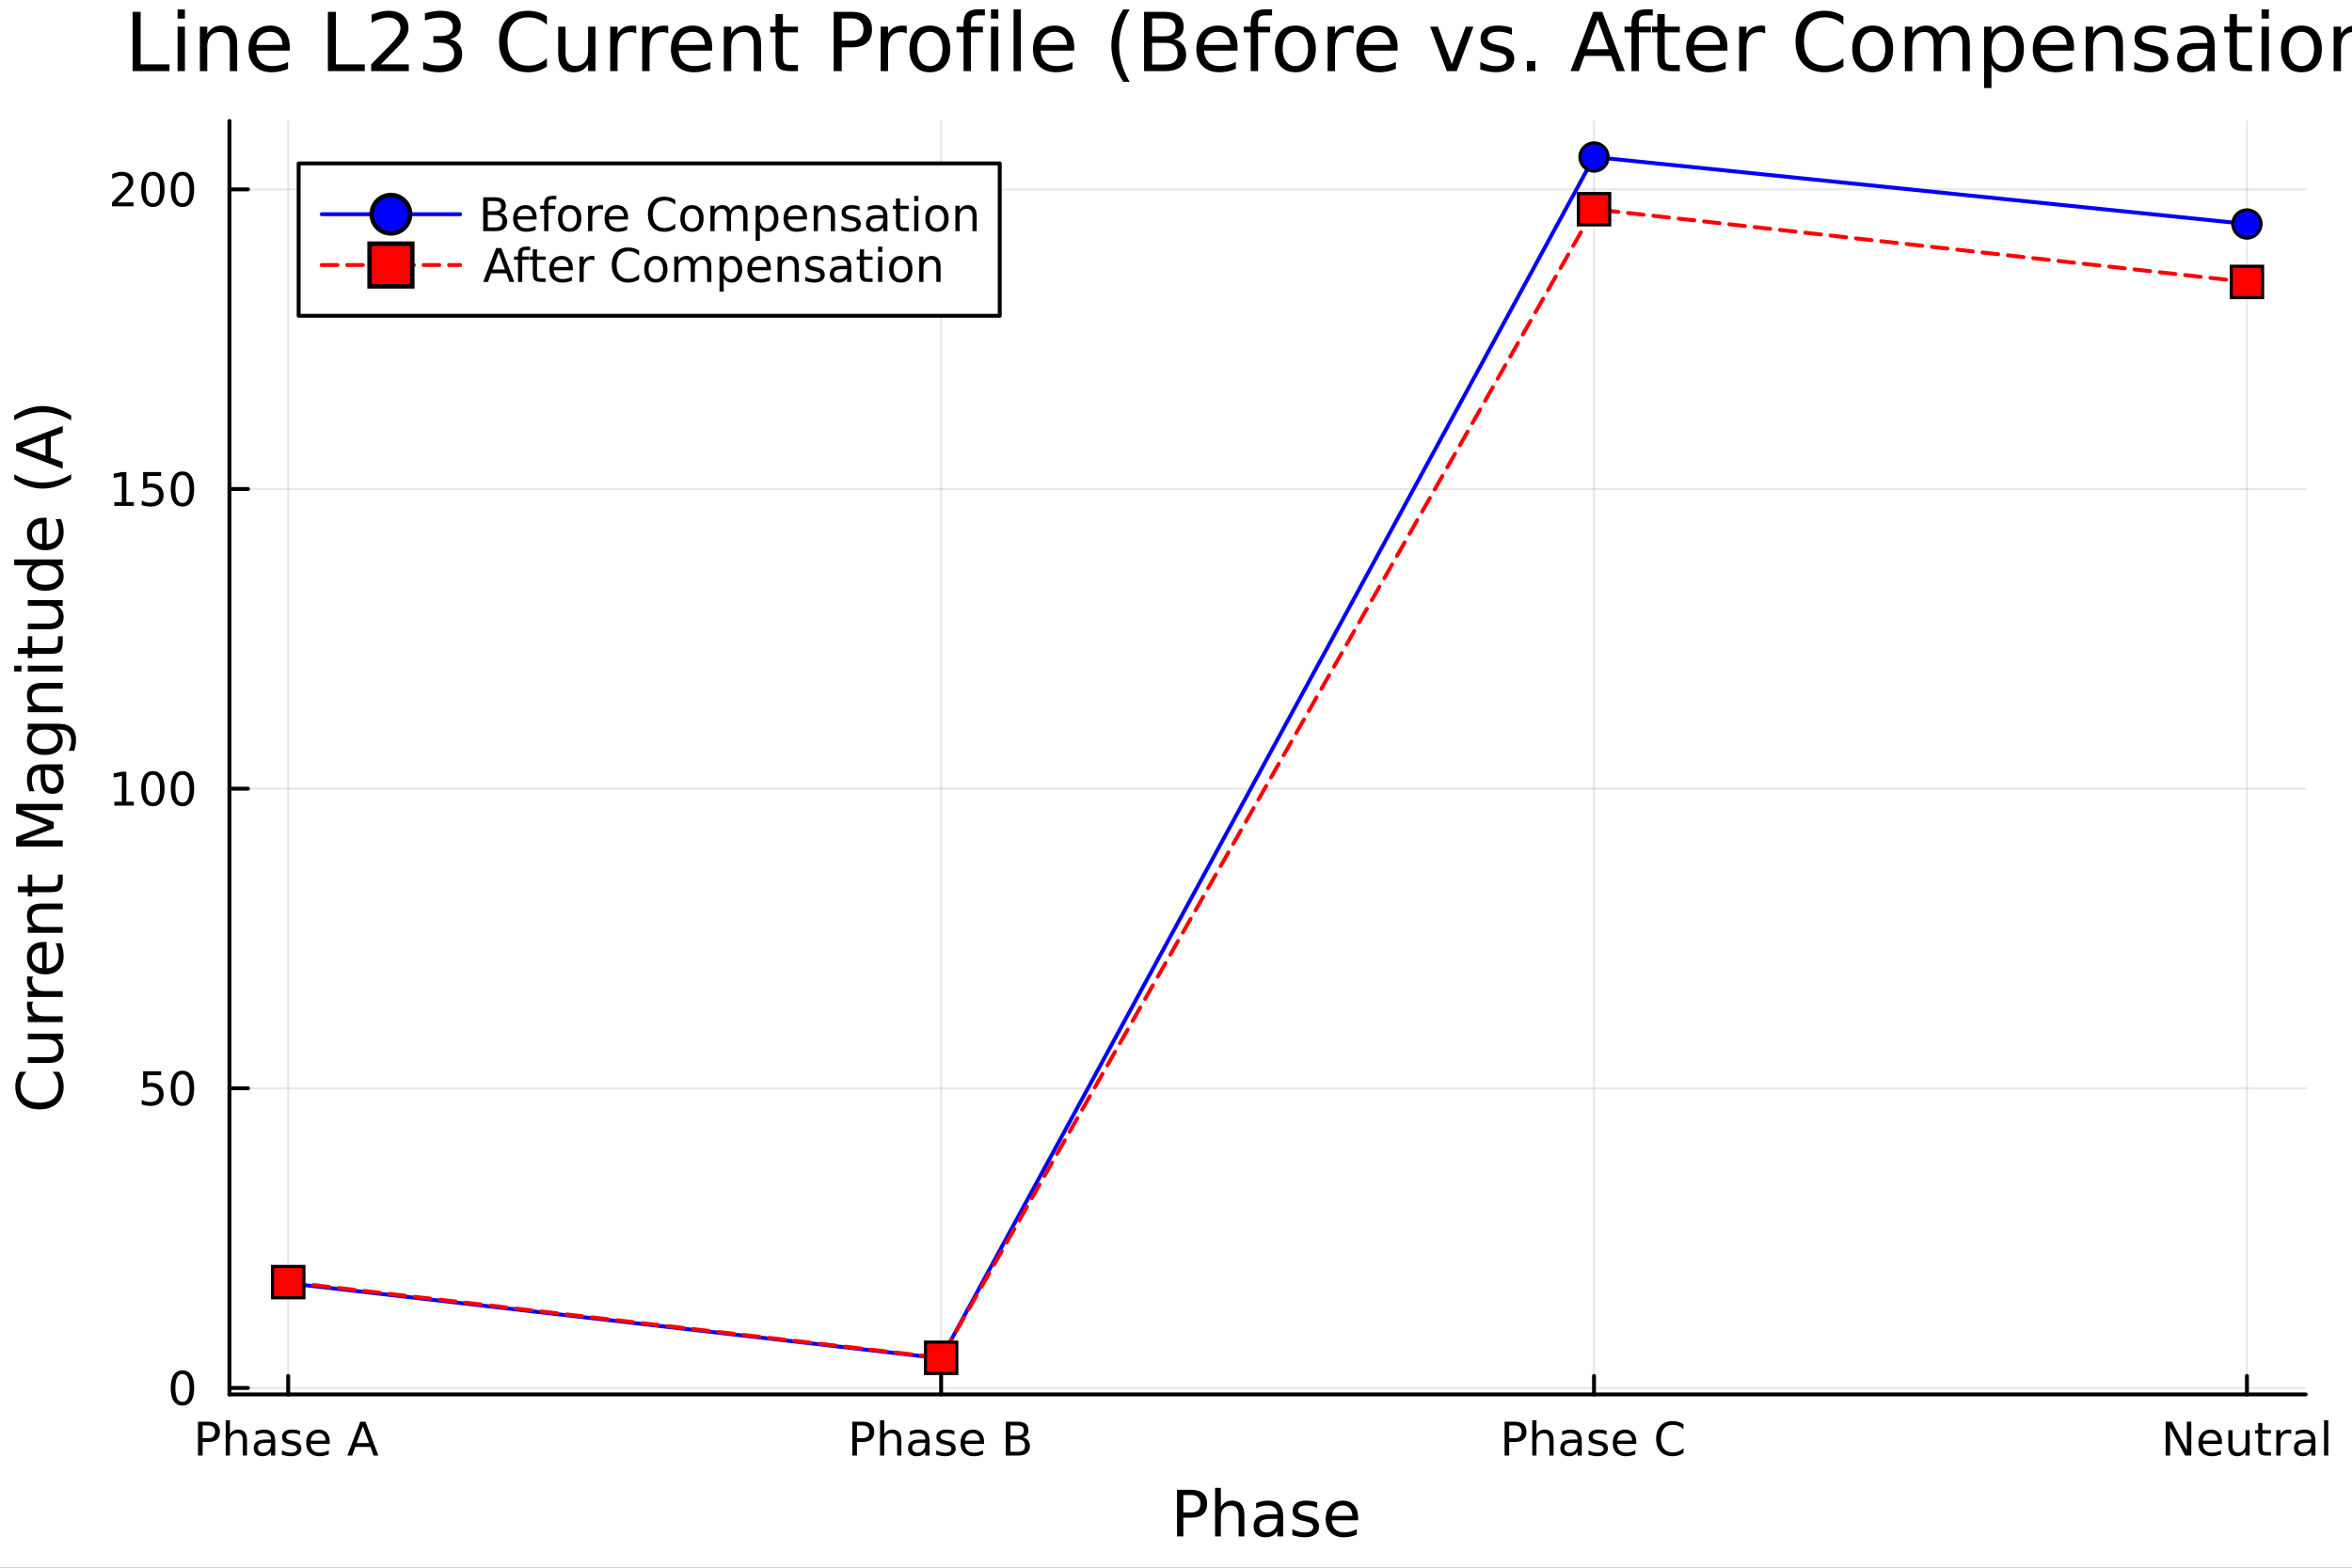 <svg xmlns="http://www.w3.org/2000/svg" xmlns:xlink="http://www.w3.org/1999/xlink" width="600" height="400" viewBox="0 0 2400 1600">
<rect x="0" y="0" width="2400" height="1600" fill="#333333" stroke="none"/>
<defs>
  <clipPath id="clip480">
    <rect x="0" y="0" width="2400" height="1600"></rect>
  </clipPath>
</defs>
<path clip-path="url(#clip480)" d="M0 1600 L2400 1600 L2400 8.88178e-14 L0 8.88178e-14  Z" fill="#ffffff" fill-rule="evenodd" fill-opacity="1"></path>
<defs>
  <clipPath id="clip481">
    <rect x="480" y="0" width="1681" height="1600"></rect>
  </clipPath>
</defs>
<path clip-path="url(#clip480)" d="M234.125 1423.18 L2352.76 1423.18 L2352.76 123.472 L234.125 123.472  Z" fill="#ffffff" fill-rule="evenodd" fill-opacity="1"></path>
<defs>
  <clipPath id="clip482">
    <rect x="234" y="123" width="2120" height="1301"></rect>
  </clipPath>
</defs>
<polyline clip-path="url(#clip482)" style="stroke:#000000; stroke-linecap:round; stroke-linejoin:round; stroke-width:2; stroke-opacity:0.1; fill:none" points="294.087,1423.18 294.087,123.472 "></polyline>
<polyline clip-path="url(#clip482)" style="stroke:#000000; stroke-linecap:round; stroke-linejoin:round; stroke-width:2; stroke-opacity:0.1; fill:none" points="960.323,1423.18 960.323,123.472 "></polyline>
<polyline clip-path="url(#clip482)" style="stroke:#000000; stroke-linecap:round; stroke-linejoin:round; stroke-width:2; stroke-opacity:0.1; fill:none" points="1626.56,1423.18 1626.56,123.472 "></polyline>
<polyline clip-path="url(#clip482)" style="stroke:#000000; stroke-linecap:round; stroke-linejoin:round; stroke-width:2; stroke-opacity:0.1; fill:none" points="2292.79,1423.18 2292.79,123.472 "></polyline>
<polyline clip-path="url(#clip482)" style="stroke:#000000; stroke-linecap:round; stroke-linejoin:round; stroke-width:2; stroke-opacity:0.1; fill:none" points="234.125,1416.55 2352.76,1416.55 "></polyline>
<polyline clip-path="url(#clip482)" style="stroke:#000000; stroke-linecap:round; stroke-linejoin:round; stroke-width:2; stroke-opacity:0.1; fill:none" points="234.125,1110.73 2352.76,1110.73 "></polyline>
<polyline clip-path="url(#clip482)" style="stroke:#000000; stroke-linecap:round; stroke-linejoin:round; stroke-width:2; stroke-opacity:0.1; fill:none" points="234.125,804.912 2352.76,804.912 "></polyline>
<polyline clip-path="url(#clip482)" style="stroke:#000000; stroke-linecap:round; stroke-linejoin:round; stroke-width:2; stroke-opacity:0.1; fill:none" points="234.125,499.094 2352.76,499.094 "></polyline>
<polyline clip-path="url(#clip482)" style="stroke:#000000; stroke-linecap:round; stroke-linejoin:round; stroke-width:2; stroke-opacity:0.1; fill:none" points="234.125,193.277 2352.76,193.277 "></polyline>
<polyline clip-path="url(#clip480)" style="stroke:#000000; stroke-linecap:round; stroke-linejoin:round; stroke-width:4; stroke-opacity:1; fill:none" points="234.125,1423.18 2352.76,1423.18 "></polyline>
<polyline clip-path="url(#clip480)" style="stroke:#000000; stroke-linecap:round; stroke-linejoin:round; stroke-width:4; stroke-opacity:1; fill:none" points="294.087,1423.18 294.087,1404.28 "></polyline>
<polyline clip-path="url(#clip480)" style="stroke:#000000; stroke-linecap:round; stroke-linejoin:round; stroke-width:4; stroke-opacity:1; fill:none" points="960.323,1423.18 960.323,1404.28 "></polyline>
<polyline clip-path="url(#clip480)" style="stroke:#000000; stroke-linecap:round; stroke-linejoin:round; stroke-width:4; stroke-opacity:1; fill:none" points="1626.56,1423.18 1626.56,1404.28 "></polyline>
<polyline clip-path="url(#clip480)" style="stroke:#000000; stroke-linecap:round; stroke-linejoin:round; stroke-width:4; stroke-opacity:1; fill:none" points="2292.79,1423.18 2292.79,1404.28 "></polyline>
<path clip-path="url(#clip480)" d="M206.761 1454.86 L206.761 1467.85 L212.64 1467.85 Q215.904 1467.85 217.687 1466.16 Q219.469 1464.47 219.469 1461.34 Q219.469 1458.24 217.687 1456.55 Q215.904 1454.86 212.64 1454.86 L206.761 1454.86 M202.085 1451.02 L212.64 1451.02 Q218.451 1451.02 221.413 1453.66 Q224.4 1456.27 224.4 1461.34 Q224.4 1466.46 221.413 1469.08 Q218.451 1471.69 212.64 1471.69 L206.761 1471.69 L206.761 1485.58 L202.085 1485.58 L202.085 1451.02 Z" fill="#000000" fill-rule="nonzero" fill-opacity="1"></path><path clip-path="url(#clip480)" d="M252.038 1469.93 L252.038 1485.58 L247.779 1485.58 L247.779 1470.07 Q247.779 1466.39 246.344 1464.56 Q244.909 1462.73 242.038 1462.73 Q238.589 1462.73 236.599 1464.93 Q234.608 1467.13 234.608 1470.93 L234.608 1485.58 L230.325 1485.58 L230.325 1449.56 L234.608 1449.56 L234.608 1463.68 Q236.136 1461.34 238.196 1460.19 Q240.279 1459.03 242.987 1459.03 Q247.455 1459.03 249.747 1461.81 Q252.038 1464.56 252.038 1469.93 Z" fill="#000000" fill-rule="nonzero" fill-opacity="1"></path><path clip-path="url(#clip480)" d="M272.316 1472.55 Q267.154 1472.55 265.163 1473.73 Q263.173 1474.91 263.173 1477.76 Q263.173 1480.02 264.654 1481.37 Q266.159 1482.69 268.728 1482.69 Q272.27 1482.69 274.399 1480.19 Q276.552 1477.66 276.552 1473.5 L276.552 1472.55 L272.316 1472.55 M280.811 1470.79 L280.811 1485.58 L276.552 1485.58 L276.552 1481.64 Q275.094 1484.01 272.918 1485.14 Q270.742 1486.25 267.594 1486.25 Q263.612 1486.25 261.251 1484.03 Q258.913 1481.78 258.913 1478.03 Q258.913 1473.66 261.83 1471.44 Q264.77 1469.21 270.58 1469.21 L276.552 1469.21 L276.552 1468.8 Q276.552 1465.86 274.608 1464.26 Q272.686 1462.64 269.191 1462.64 Q266.969 1462.64 264.862 1463.17 Q262.756 1463.7 260.811 1464.77 L260.811 1460.83 Q263.149 1459.93 265.348 1459.49 Q267.547 1459.03 269.631 1459.03 Q275.256 1459.03 278.034 1461.95 Q280.811 1464.86 280.811 1470.79 Z" fill="#000000" fill-rule="nonzero" fill-opacity="1"></path><path clip-path="url(#clip480)" d="M306.112 1460.42 L306.112 1464.45 Q304.307 1463.52 302.362 1463.06 Q300.418 1462.59 298.334 1462.59 Q295.163 1462.59 293.566 1463.57 Q291.992 1464.54 291.992 1466.48 Q291.992 1467.96 293.126 1468.82 Q294.26 1469.65 297.686 1470.42 L299.145 1470.74 Q303.682 1471.71 305.58 1473.5 Q307.501 1475.26 307.501 1478.43 Q307.501 1482.04 304.631 1484.14 Q301.783 1486.25 296.783 1486.25 Q294.7 1486.25 292.432 1485.83 Q290.186 1485.44 287.686 1484.63 L287.686 1480.23 Q290.047 1481.46 292.339 1482.08 Q294.631 1482.69 296.876 1482.69 Q299.885 1482.69 301.506 1481.67 Q303.126 1480.63 303.126 1478.75 Q303.126 1477.02 301.945 1476.09 Q300.788 1475.16 296.83 1474.31 L295.348 1473.96 Q291.39 1473.13 289.631 1471.41 Q287.871 1469.68 287.871 1466.67 Q287.871 1463.01 290.464 1461.02 Q293.057 1459.03 297.825 1459.03 Q300.186 1459.03 302.27 1459.38 Q304.353 1459.72 306.112 1460.42 Z" fill="#000000" fill-rule="nonzero" fill-opacity="1"></path><path clip-path="url(#clip480)" d="M336.459 1471.55 L336.459 1473.64 L316.876 1473.64 Q317.154 1478.03 319.515 1480.35 Q321.899 1482.64 326.135 1482.64 Q328.589 1482.64 330.88 1482.04 Q333.195 1481.44 335.464 1480.23 L335.464 1484.26 Q333.172 1485.23 330.765 1485.74 Q328.357 1486.25 325.88 1486.25 Q319.677 1486.25 316.043 1482.64 Q312.431 1479.03 312.431 1472.87 Q312.431 1466.51 315.857 1462.78 Q319.306 1459.03 325.14 1459.03 Q330.371 1459.03 333.404 1462.41 Q336.459 1465.77 336.459 1471.55 M332.2 1470.3 Q332.154 1466.81 330.232 1464.72 Q328.334 1462.64 325.186 1462.64 Q321.621 1462.64 319.468 1464.65 Q317.339 1466.67 317.015 1470.33 L332.2 1470.3 Z" fill="#000000" fill-rule="nonzero" fill-opacity="1"></path><path clip-path="url(#clip480)" d="M370.255 1455.63 L363.913 1472.83 L376.621 1472.83 L370.255 1455.63 M367.616 1451.02 L372.917 1451.02 L386.089 1485.58 L381.227 1485.58 L378.079 1476.71 L362.501 1476.71 L359.353 1485.58 L354.422 1485.58 L367.616 1451.02 Z" fill="#000000" fill-rule="nonzero" fill-opacity="1"></path><path clip-path="url(#clip480)" d="M874.432 1454.86 L874.432 1467.85 L880.312 1467.85 Q883.575 1467.85 885.358 1466.16 Q887.14 1464.47 887.14 1461.34 Q887.14 1458.24 885.358 1456.55 Q883.575 1454.86 880.312 1454.86 L874.432 1454.86 M869.756 1451.02 L880.312 1451.02 Q886.122 1451.02 889.085 1453.66 Q892.071 1456.27 892.071 1461.34 Q892.071 1466.46 889.085 1469.08 Q886.122 1471.69 880.312 1471.69 L874.432 1471.69 L874.432 1485.58 L869.756 1485.58 L869.756 1451.02 Z" fill="#000000" fill-rule="nonzero" fill-opacity="1"></path><path clip-path="url(#clip480)" d="M919.709 1469.93 L919.709 1485.58 L915.45 1485.58 L915.45 1470.07 Q915.45 1466.39 914.015 1464.56 Q912.58 1462.73 909.71 1462.73 Q906.26 1462.73 904.27 1464.93 Q902.279 1467.13 902.279 1470.93 L902.279 1485.58 L897.997 1485.58 L897.997 1449.56 L902.279 1449.56 L902.279 1463.68 Q903.807 1461.34 905.867 1460.19 Q907.95 1459.03 910.659 1459.03 Q915.126 1459.03 917.418 1461.81 Q919.709 1464.56 919.709 1469.93 Z" fill="#000000" fill-rule="nonzero" fill-opacity="1"></path><path clip-path="url(#clip480)" d="M939.987 1472.55 Q934.825 1472.55 932.834 1473.73 Q930.844 1474.91 930.844 1477.76 Q930.844 1480.02 932.325 1481.37 Q933.83 1482.69 936.399 1482.69 Q939.941 1482.69 942.07 1480.19 Q944.223 1477.66 944.223 1473.5 L944.223 1472.55 L939.987 1472.55 M948.482 1470.79 L948.482 1485.58 L944.223 1485.58 L944.223 1481.64 Q942.765 1484.01 940.589 1485.14 Q938.413 1486.25 935.265 1486.25 Q931.283 1486.25 928.922 1484.03 Q926.584 1481.78 926.584 1478.03 Q926.584 1473.66 929.501 1471.44 Q932.441 1469.21 938.251 1469.21 L944.223 1469.21 L944.223 1468.8 Q944.223 1465.86 942.279 1464.26 Q940.358 1462.64 936.862 1462.64 Q934.64 1462.64 932.533 1463.17 Q930.427 1463.7 928.483 1464.77 L928.483 1460.83 Q930.821 1459.93 933.02 1459.49 Q935.219 1459.03 937.302 1459.03 Q942.927 1459.03 945.705 1461.95 Q948.482 1464.86 948.482 1470.79 Z" fill="#000000" fill-rule="nonzero" fill-opacity="1"></path><path clip-path="url(#clip480)" d="M973.783 1460.42 L973.783 1464.45 Q971.978 1463.52 970.033 1463.06 Q968.089 1462.59 966.006 1462.59 Q962.834 1462.59 961.237 1463.57 Q959.663 1464.54 959.663 1466.48 Q959.663 1467.96 960.797 1468.82 Q961.931 1469.65 965.357 1470.42 L966.816 1470.74 Q971.353 1471.71 973.251 1473.5 Q975.172 1475.26 975.172 1478.43 Q975.172 1482.04 972.302 1484.14 Q969.455 1486.25 964.455 1486.25 Q962.371 1486.25 960.103 1485.83 Q957.857 1485.44 955.357 1484.63 L955.357 1480.23 Q957.719 1481.46 960.01 1482.08 Q962.302 1482.69 964.547 1482.69 Q967.556 1482.69 969.177 1481.67 Q970.797 1480.63 970.797 1478.75 Q970.797 1477.02 969.617 1476.09 Q968.459 1475.16 964.501 1474.31 L963.019 1473.96 Q959.061 1473.13 957.302 1471.41 Q955.543 1469.68 955.543 1466.67 Q955.543 1463.01 958.135 1461.02 Q960.728 1459.03 965.496 1459.03 Q967.857 1459.03 969.941 1459.38 Q972.024 1459.72 973.783 1460.42 Z" fill="#000000" fill-rule="nonzero" fill-opacity="1"></path><path clip-path="url(#clip480)" d="M1004.13 1471.55 L1004.13 1473.64 L984.547 1473.64 Q984.825 1478.03 987.186 1480.35 Q989.57 1482.64 993.806 1482.64 Q996.26 1482.64 998.552 1482.04 Q1000.87 1481.44 1003.13 1480.23 L1003.13 1484.26 Q1000.84 1485.23 998.436 1485.74 Q996.029 1486.25 993.552 1486.25 Q987.348 1486.25 983.714 1482.64 Q980.103 1479.03 980.103 1472.87 Q980.103 1466.51 983.529 1462.78 Q986.978 1459.03 992.811 1459.03 Q998.042 1459.03 1001.07 1462.41 Q1004.13 1465.77 1004.13 1471.55 M999.871 1470.3 Q999.825 1466.81 997.903 1464.72 Q996.005 1462.64 992.857 1462.64 Q989.292 1462.64 987.14 1464.65 Q985.01 1466.67 984.686 1470.33 L999.871 1470.3 Z" fill="#000000" fill-rule="nonzero" fill-opacity="1"></path><path clip-path="url(#clip480)" d="M1031.05 1469.08 L1031.05 1481.74 L1038.55 1481.74 Q1042.32 1481.74 1044.13 1480.19 Q1045.96 1478.61 1045.96 1475.39 Q1045.96 1472.15 1044.13 1470.63 Q1042.32 1469.08 1038.55 1469.08 L1031.05 1469.08 M1031.05 1454.86 L1031.05 1465.28 L1037.97 1465.28 Q1041.4 1465.28 1043.07 1464.01 Q1044.76 1462.71 1044.76 1460.07 Q1044.76 1457.45 1043.07 1456.16 Q1041.4 1454.86 1037.97 1454.86 L1031.05 1454.86 M1026.38 1451.02 L1038.32 1451.02 Q1043.67 1451.02 1046.56 1453.24 Q1049.45 1455.46 1049.45 1459.56 Q1049.45 1462.73 1047.97 1464.61 Q1046.49 1466.48 1043.62 1466.95 Q1047.07 1467.69 1048.97 1470.05 Q1050.89 1472.39 1050.89 1475.9 Q1050.89 1480.53 1047.74 1483.06 Q1044.59 1485.58 1038.78 1485.58 L1026.38 1485.58 L1026.38 1451.02 Z" fill="#000000" fill-rule="nonzero" fill-opacity="1"></path><path clip-path="url(#clip480)" d="M1539.99 1454.86 L1539.99 1467.85 L1545.86 1467.85 Q1549.13 1467.85 1550.91 1466.16 Q1552.69 1464.47 1552.69 1461.34 Q1552.69 1458.24 1550.91 1456.55 Q1549.13 1454.86 1545.86 1454.86 L1539.99 1454.86 M1535.31 1451.02 L1545.86 1451.02 Q1551.67 1451.02 1554.64 1453.66 Q1557.62 1456.27 1557.62 1461.34 Q1557.62 1466.46 1554.64 1469.08 Q1551.67 1471.69 1545.86 1471.69 L1539.99 1471.69 L1539.99 1485.58 L1535.31 1485.58 L1535.31 1451.02 Z" fill="#000000" fill-rule="nonzero" fill-opacity="1"></path><path clip-path="url(#clip480)" d="M1585.26 1469.93 L1585.26 1485.58 L1581 1485.58 L1581 1470.07 Q1581 1466.39 1579.57 1464.56 Q1578.13 1462.73 1575.26 1462.73 Q1571.81 1462.73 1569.82 1464.93 Q1567.83 1467.13 1567.83 1470.93 L1567.83 1485.58 L1563.55 1485.58 L1563.55 1449.56 L1567.83 1449.56 L1567.83 1463.68 Q1569.36 1461.34 1571.42 1460.19 Q1573.5 1459.03 1576.21 1459.03 Q1580.68 1459.03 1582.97 1461.81 Q1585.26 1464.56 1585.26 1469.93 Z" fill="#000000" fill-rule="nonzero" fill-opacity="1"></path><path clip-path="url(#clip480)" d="M1605.54 1472.55 Q1600.38 1472.55 1598.39 1473.73 Q1596.4 1474.91 1596.4 1477.76 Q1596.4 1480.02 1597.88 1481.37 Q1599.38 1482.69 1601.95 1482.69 Q1605.49 1482.69 1607.62 1480.19 Q1609.78 1477.66 1609.78 1473.5 L1609.78 1472.55 L1605.54 1472.55 M1614.04 1470.79 L1614.04 1485.58 L1609.78 1485.58 L1609.78 1481.64 Q1608.32 1484.01 1606.14 1485.14 Q1603.97 1486.25 1600.82 1486.25 Q1596.84 1486.25 1594.48 1484.03 Q1592.14 1481.78 1592.14 1478.03 Q1592.14 1473.66 1595.05 1471.44 Q1597.99 1469.21 1603.8 1469.21 L1609.78 1469.21 L1609.78 1468.8 Q1609.78 1465.86 1607.83 1464.26 Q1605.91 1462.64 1602.42 1462.64 Q1600.19 1462.64 1598.09 1463.17 Q1595.98 1463.7 1594.04 1464.77 L1594.04 1460.83 Q1596.37 1459.93 1598.57 1459.49 Q1600.77 1459.03 1602.86 1459.03 Q1608.48 1459.03 1611.26 1461.95 Q1614.04 1464.86 1614.04 1470.79 Z" fill="#000000" fill-rule="nonzero" fill-opacity="1"></path><path clip-path="url(#clip480)" d="M1639.34 1460.42 L1639.34 1464.45 Q1637.53 1463.52 1635.59 1463.06 Q1633.64 1462.59 1631.56 1462.59 Q1628.39 1462.59 1626.79 1463.57 Q1625.22 1464.54 1625.22 1466.48 Q1625.22 1467.96 1626.35 1468.82 Q1627.48 1469.65 1630.91 1470.42 L1632.37 1470.74 Q1636.91 1471.71 1638.8 1473.5 Q1640.73 1475.26 1640.73 1478.43 Q1640.73 1482.04 1637.85 1484.14 Q1635.01 1486.25 1630.01 1486.25 Q1627.92 1486.25 1625.66 1485.83 Q1623.41 1485.44 1620.91 1484.63 L1620.91 1480.23 Q1623.27 1481.46 1625.56 1482.08 Q1627.85 1482.69 1630.1 1482.69 Q1633.11 1482.69 1634.73 1481.67 Q1636.35 1480.63 1636.35 1478.75 Q1636.35 1477.02 1635.17 1476.09 Q1634.01 1475.16 1630.05 1474.31 L1628.57 1473.96 Q1624.61 1473.13 1622.85 1471.41 Q1621.1 1469.68 1621.1 1466.67 Q1621.1 1463.01 1623.69 1461.02 Q1626.28 1459.03 1631.05 1459.03 Q1633.41 1459.03 1635.49 1459.38 Q1637.58 1459.72 1639.34 1460.42 Z" fill="#000000" fill-rule="nonzero" fill-opacity="1"></path><path clip-path="url(#clip480)" d="M1669.68 1471.55 L1669.68 1473.64 L1650.1 1473.64 Q1650.38 1478.03 1652.74 1480.35 Q1655.12 1482.64 1659.36 1482.64 Q1661.81 1482.64 1664.1 1482.04 Q1666.42 1481.44 1668.69 1480.23 L1668.69 1484.26 Q1666.4 1485.23 1663.99 1485.74 Q1661.58 1486.25 1659.1 1486.25 Q1652.9 1486.25 1649.27 1482.64 Q1645.66 1479.03 1645.66 1472.87 Q1645.66 1466.51 1649.08 1462.78 Q1652.53 1459.03 1658.36 1459.03 Q1663.6 1459.03 1666.63 1462.41 Q1669.68 1465.77 1669.68 1471.55 M1665.42 1470.3 Q1665.38 1466.81 1663.46 1464.72 Q1661.56 1462.64 1658.41 1462.64 Q1654.85 1462.64 1652.69 1464.65 Q1650.56 1466.67 1650.24 1470.33 L1665.42 1470.3 Z" fill="#000000" fill-rule="nonzero" fill-opacity="1"></path><path clip-path="url(#clip480)" d="M1717.81 1453.68 L1717.81 1458.61 Q1715.45 1456.41 1712.76 1455.33 Q1710.1 1454.24 1707.09 1454.24 Q1701.16 1454.24 1698.02 1457.87 Q1694.87 1461.48 1694.87 1468.33 Q1694.87 1475.16 1698.02 1478.8 Q1701.16 1482.41 1707.09 1482.41 Q1710.1 1482.41 1712.76 1481.32 Q1715.45 1480.23 1717.81 1478.03 L1717.81 1482.92 Q1715.35 1484.58 1712.6 1485.42 Q1709.87 1486.25 1706.81 1486.25 Q1698.97 1486.25 1694.45 1481.46 Q1689.94 1476.64 1689.94 1468.33 Q1689.94 1460 1694.45 1455.21 Q1698.97 1450.39 1706.81 1450.39 Q1709.91 1450.39 1712.65 1451.23 Q1715.4 1452.04 1717.81 1453.68 Z" fill="#000000" fill-rule="nonzero" fill-opacity="1"></path><path clip-path="url(#clip480)" d="M2209.86 1451.02 L2216.15 1451.02 L2231.48 1479.93 L2231.48 1451.02 L2236.01 1451.02 L2236.01 1485.58 L2229.72 1485.58 L2214.39 1456.67 L2214.39 1485.58 L2209.86 1485.58 L2209.86 1451.02 Z" fill="#000000" fill-rule="nonzero" fill-opacity="1"></path><path clip-path="url(#clip480)" d="M2267.31 1471.55 L2267.31 1473.64 L2247.73 1473.64 Q2248 1478.03 2250.36 1480.35 Q2252.75 1482.64 2256.98 1482.64 Q2259.44 1482.64 2261.73 1482.04 Q2264.04 1481.44 2266.31 1480.23 L2266.31 1484.26 Q2264.02 1485.23 2261.61 1485.74 Q2259.21 1486.25 2256.73 1486.25 Q2250.53 1486.25 2246.89 1482.64 Q2243.28 1479.03 2243.28 1472.87 Q2243.28 1466.51 2246.71 1462.78 Q2250.16 1459.03 2255.99 1459.03 Q2261.22 1459.03 2264.25 1462.41 Q2267.31 1465.77 2267.31 1471.55 M2263.05 1470.3 Q2263 1466.81 2261.08 1464.72 Q2259.18 1462.64 2256.04 1462.64 Q2252.47 1462.64 2250.32 1464.65 Q2248.19 1466.67 2247.86 1470.33 L2263.05 1470.3 Z" fill="#000000" fill-rule="nonzero" fill-opacity="1"></path><path clip-path="url(#clip480)" d="M2273.86 1475.35 L2273.86 1459.65 L2278.12 1459.65 L2278.12 1475.19 Q2278.12 1478.87 2279.55 1480.72 Q2280.99 1482.55 2283.86 1482.55 Q2287.31 1482.55 2289.3 1480.35 Q2291.31 1478.15 2291.31 1474.35 L2291.31 1459.65 L2295.57 1459.65 L2295.57 1485.58 L2291.31 1485.58 L2291.31 1481.6 Q2289.76 1483.96 2287.7 1485.12 Q2285.67 1486.25 2282.96 1486.25 Q2278.49 1486.25 2276.17 1483.47 Q2273.86 1480.7 2273.86 1475.35 M2284.58 1459.03 L2284.58 1459.03 Z" fill="#000000" fill-rule="nonzero" fill-opacity="1"></path><path clip-path="url(#clip480)" d="M2308.56 1452.29 L2308.56 1459.65 L2317.33 1459.65 L2317.33 1462.96 L2308.56 1462.96 L2308.56 1477.04 Q2308.56 1480.21 2309.41 1481.11 Q2310.29 1482.02 2312.96 1482.02 L2317.33 1482.02 L2317.33 1485.58 L2312.96 1485.58 Q2308.03 1485.58 2306.15 1483.75 Q2304.28 1481.9 2304.28 1477.04 L2304.28 1462.96 L2301.15 1462.96 L2301.15 1459.65 L2304.28 1459.65 L2304.28 1452.29 L2308.56 1452.29 Z" fill="#000000" fill-rule="nonzero" fill-opacity="1"></path><path clip-path="url(#clip480)" d="M2337.96 1463.64 Q2337.24 1463.22 2336.38 1463.03 Q2335.55 1462.83 2334.53 1462.83 Q2330.92 1462.83 2328.98 1465.19 Q2327.05 1467.52 2327.05 1471.92 L2327.05 1485.58 L2322.77 1485.58 L2322.77 1459.65 L2327.05 1459.65 L2327.05 1463.68 Q2328.4 1461.32 2330.55 1460.19 Q2332.7 1459.03 2335.78 1459.03 Q2336.22 1459.03 2336.75 1459.1 Q2337.29 1459.14 2337.93 1459.26 L2337.96 1463.64 Z" fill="#000000" fill-rule="nonzero" fill-opacity="1"></path><path clip-path="url(#clip480)" d="M2354.21 1472.55 Q2349.04 1472.55 2347.05 1473.73 Q2345.06 1474.91 2345.06 1477.76 Q2345.06 1480.02 2346.54 1481.37 Q2348.05 1482.69 2350.62 1482.69 Q2354.16 1482.69 2356.29 1480.19 Q2358.44 1477.66 2358.44 1473.5 L2358.44 1472.55 L2354.21 1472.55 M2362.7 1470.79 L2362.7 1485.58 L2358.44 1485.58 L2358.44 1481.64 Q2356.98 1484.01 2354.81 1485.14 Q2352.63 1486.25 2349.48 1486.25 Q2345.5 1486.25 2343.14 1484.03 Q2340.8 1481.78 2340.8 1478.03 Q2340.8 1473.66 2343.72 1471.44 Q2346.66 1469.21 2352.47 1469.21 L2358.44 1469.21 L2358.44 1468.8 Q2358.44 1465.86 2356.5 1464.26 Q2354.58 1462.64 2351.08 1462.64 Q2348.86 1462.64 2346.75 1463.17 Q2344.65 1463.7 2342.7 1464.77 L2342.7 1460.83 Q2345.04 1459.93 2347.24 1459.49 Q2349.44 1459.03 2351.52 1459.03 Q2357.15 1459.03 2359.92 1461.95 Q2362.7 1464.86 2362.7 1470.79 Z" fill="#000000" fill-rule="nonzero" fill-opacity="1"></path><path clip-path="url(#clip480)" d="M2371.47 1449.56 L2375.73 1449.56 L2375.73 1485.58 L2371.47 1485.58 L2371.47 1449.56 Z" fill="#000000" fill-rule="nonzero" fill-opacity="1"></path><path clip-path="url(#clip480)" d="M1207.49 1525.81 L1207.49 1543.66 L1215.57 1543.66 Q1220.06 1543.66 1222.51 1541.34 Q1224.96 1539.02 1224.96 1534.72 Q1224.96 1530.45 1222.51 1528.13 Q1220.06 1525.81 1215.57 1525.81 L1207.49 1525.81 M1201.06 1520.52 L1215.57 1520.52 Q1223.56 1520.52 1227.64 1524.15 Q1231.74 1527.75 1231.74 1534.72 Q1231.74 1541.75 1227.64 1545.35 Q1223.56 1548.95 1215.57 1548.95 L1207.49 1548.95 L1207.49 1568.04 L1201.06 1568.04 L1201.06 1520.52 Z" fill="#000000" fill-rule="nonzero" fill-opacity="1"></path><path clip-path="url(#clip480)" d="M1269.74 1546.53 L1269.74 1568.04 L1263.89 1568.04 L1263.89 1546.72 Q1263.89 1541.66 1261.91 1539.14 Q1259.94 1536.63 1255.99 1536.63 Q1251.25 1536.63 1248.51 1539.65 Q1245.78 1542.68 1245.78 1547.9 L1245.78 1568.04 L1239.89 1568.04 L1239.89 1518.52 L1245.78 1518.52 L1245.78 1537.93 Q1247.88 1534.72 1250.71 1533.13 Q1253.58 1531.54 1257.3 1531.54 Q1263.44 1531.54 1266.59 1535.36 Q1269.74 1539.14 1269.74 1546.53 Z" fill="#000000" fill-rule="nonzero" fill-opacity="1"></path><path clip-path="url(#clip480)" d="M1297.63 1550.12 Q1290.53 1550.12 1287.79 1551.75 Q1285.05 1553.37 1285.05 1557.29 Q1285.05 1560.4 1287.09 1562.25 Q1289.16 1564.07 1292.69 1564.07 Q1297.56 1564.07 1300.49 1560.63 Q1303.45 1557.16 1303.45 1551.43 L1303.45 1550.12 L1297.63 1550.12 M1309.31 1547.71 L1309.31 1568.04 L1303.45 1568.04 L1303.45 1562.63 Q1301.45 1565.88 1298.45 1567.44 Q1295.46 1568.97 1291.13 1568.97 Q1285.66 1568.97 1282.41 1565.91 Q1279.2 1562.82 1279.2 1557.67 Q1279.2 1551.65 1283.21 1548.6 Q1287.25 1545.54 1295.24 1545.54 L1303.45 1545.54 L1303.45 1544.97 Q1303.45 1540.93 1300.78 1538.73 Q1298.14 1536.5 1293.33 1536.5 Q1290.27 1536.5 1287.38 1537.23 Q1284.48 1537.97 1281.81 1539.43 L1281.81 1534.02 Q1285.02 1532.78 1288.05 1532.17 Q1291.07 1531.54 1293.93 1531.54 Q1301.67 1531.54 1305.49 1535.55 Q1309.31 1539.56 1309.31 1547.71 Z" fill="#000000" fill-rule="nonzero" fill-opacity="1"></path><path clip-path="url(#clip480)" d="M1344.1 1533.45 L1344.1 1538.98 Q1341.61 1537.71 1338.94 1537.07 Q1336.27 1536.44 1333.4 1536.44 Q1329.04 1536.44 1326.84 1537.77 Q1324.68 1539.11 1324.68 1541.79 Q1324.68 1543.82 1326.24 1545 Q1327.8 1546.15 1332.51 1547.2 L1334.52 1547.64 Q1340.75 1548.98 1343.36 1551.43 Q1346.01 1553.85 1346.01 1558.21 Q1346.01 1563.17 1342.06 1566.07 Q1338.14 1568.97 1331.27 1568.97 Q1328.4 1568.97 1325.29 1568.39 Q1322.2 1567.85 1318.76 1566.74 L1318.76 1560.69 Q1322.01 1562.38 1325.16 1563.24 Q1328.31 1564.07 1331.4 1564.07 Q1335.53 1564.07 1337.76 1562.66 Q1339.99 1561.23 1339.99 1558.65 Q1339.99 1556.27 1338.37 1554.99 Q1336.78 1553.72 1331.33 1552.54 L1329.3 1552.07 Q1323.85 1550.92 1321.43 1548.56 Q1319.01 1546.18 1319.01 1542.04 Q1319.01 1537.01 1322.58 1534.27 Q1326.14 1531.54 1332.7 1531.54 Q1335.95 1531.54 1338.81 1532.01 Q1341.68 1532.49 1344.1 1533.45 Z" fill="#000000" fill-rule="nonzero" fill-opacity="1"></path><path clip-path="url(#clip480)" d="M1385.82 1548.76 L1385.82 1551.62 L1358.9 1551.62 Q1359.28 1557.67 1362.52 1560.85 Q1365.8 1564 1371.63 1564 Q1375 1564 1378.15 1563.17 Q1381.34 1562.35 1384.45 1560.69 L1384.45 1566.23 Q1381.3 1567.57 1377.99 1568.27 Q1374.68 1568.97 1371.28 1568.97 Q1362.75 1568.97 1357.75 1564 Q1352.78 1559.04 1352.78 1550.57 Q1352.78 1541.82 1357.5 1536.69 Q1362.24 1531.54 1370.26 1531.54 Q1377.45 1531.54 1381.62 1536.18 Q1385.82 1540.8 1385.82 1548.76 M1379.97 1547.04 Q1379.9 1542.23 1377.26 1539.37 Q1374.65 1536.5 1370.32 1536.5 Q1365.42 1536.5 1362.46 1539.27 Q1359.53 1542.04 1359.09 1547.07 L1379.97 1547.04 Z" fill="#000000" fill-rule="nonzero" fill-opacity="1"></path><polyline clip-path="url(#clip480)" style="stroke:#000000; stroke-linecap:round; stroke-linejoin:round; stroke-width:4; stroke-opacity:1; fill:none" points="234.125,1423.18 234.125,123.472 "></polyline>
<polyline clip-path="url(#clip480)" style="stroke:#000000; stroke-linecap:round; stroke-linejoin:round; stroke-width:4; stroke-opacity:1; fill:none" points="234.125,1416.55 253.023,1416.55 "></polyline>
<polyline clip-path="url(#clip480)" style="stroke:#000000; stroke-linecap:round; stroke-linejoin:round; stroke-width:4; stroke-opacity:1; fill:none" points="234.125,1110.73 253.023,1110.73 "></polyline>
<polyline clip-path="url(#clip480)" style="stroke:#000000; stroke-linecap:round; stroke-linejoin:round; stroke-width:4; stroke-opacity:1; fill:none" points="234.125,804.912 253.023,804.912 "></polyline>
<polyline clip-path="url(#clip480)" style="stroke:#000000; stroke-linecap:round; stroke-linejoin:round; stroke-width:4; stroke-opacity:1; fill:none" points="234.125,499.094 253.023,499.094 "></polyline>
<polyline clip-path="url(#clip480)" style="stroke:#000000; stroke-linecap:round; stroke-linejoin:round; stroke-width:4; stroke-opacity:1; fill:none" points="234.125,193.277 253.023,193.277 "></polyline>
<path clip-path="url(#clip480)" d="M186.181 1402.35 Q182.57 1402.35 180.741 1405.91 Q178.936 1409.45 178.936 1416.58 Q178.936 1423.69 180.741 1427.25 Q182.57 1430.79 186.181 1430.79 Q189.815 1430.79 191.621 1427.25 Q193.45 1423.69 193.45 1416.58 Q193.45 1409.45 191.621 1405.91 Q189.815 1402.35 186.181 1402.35 M186.181 1398.64 Q191.991 1398.64 195.047 1403.25 Q198.125 1407.83 198.125 1416.58 Q198.125 1425.31 195.047 1429.92 Q191.991 1434.5 186.181 1434.5 Q180.371 1434.5 177.292 1429.92 Q174.237 1425.31 174.237 1416.58 Q174.237 1407.83 177.292 1403.25 Q180.371 1398.64 186.181 1398.64 Z" fill="#000000" fill-rule="nonzero" fill-opacity="1"></path><path clip-path="url(#clip480)" d="M146.066 1093.45 L164.422 1093.45 L164.422 1097.38 L150.348 1097.38 L150.348 1105.86 Q151.366 1105.51 152.385 1105.35 Q153.403 1105.16 154.422 1105.16 Q160.209 1105.16 163.589 1108.33 Q166.968 1111.51 166.968 1116.92 Q166.968 1122.5 163.496 1125.6 Q160.024 1128.68 153.704 1128.68 Q151.528 1128.68 149.26 1128.31 Q147.015 1127.94 144.607 1127.2 L144.607 1122.5 Q146.691 1123.63 148.913 1124.19 Q151.135 1124.75 153.612 1124.75 Q157.616 1124.75 159.954 1122.64 Q162.292 1120.53 162.292 1116.92 Q162.292 1113.31 159.954 1111.2 Q157.616 1109.1 153.612 1109.1 Q151.737 1109.1 149.862 1109.51 Q148.01 1109.93 146.066 1110.81 L146.066 1093.45 Z" fill="#000000" fill-rule="nonzero" fill-opacity="1"></path><path clip-path="url(#clip480)" d="M186.181 1096.53 Q182.57 1096.53 180.741 1100.09 Q178.936 1103.63 178.936 1110.76 Q178.936 1117.87 180.741 1121.44 Q182.57 1124.98 186.181 1124.98 Q189.815 1124.98 191.621 1121.44 Q193.45 1117.87 193.45 1110.76 Q193.45 1103.63 191.621 1100.09 Q189.815 1096.53 186.181 1096.53 M186.181 1092.82 Q191.991 1092.82 195.047 1097.43 Q198.125 1102.01 198.125 1110.76 Q198.125 1119.49 195.047 1124.1 Q191.991 1128.68 186.181 1128.68 Q180.371 1128.68 177.292 1124.1 Q174.237 1119.49 174.237 1110.76 Q174.237 1102.01 177.292 1097.43 Q180.371 1092.82 186.181 1092.82 Z" fill="#000000" fill-rule="nonzero" fill-opacity="1"></path><path clip-path="url(#clip480)" d="M116.668 818.257 L124.306 818.257 L124.306 791.891 L115.996 793.558 L115.996 789.299 L124.26 787.632 L128.936 787.632 L128.936 818.257 L136.575 818.257 L136.575 822.192 L116.668 822.192 L116.668 818.257 Z" fill="#000000" fill-rule="nonzero" fill-opacity="1"></path><path clip-path="url(#clip480)" d="M156.019 790.711 Q152.408 790.711 150.579 794.275 Q148.774 797.817 148.774 804.947 Q148.774 812.053 150.579 815.618 Q152.408 819.16 156.019 819.16 Q159.653 819.16 161.459 815.618 Q163.288 812.053 163.288 804.947 Q163.288 797.817 161.459 794.275 Q159.653 790.711 156.019 790.711 M156.019 787.007 Q161.829 787.007 164.885 791.613 Q167.964 796.197 167.964 804.947 Q167.964 813.673 164.885 818.28 Q161.829 822.863 156.019 822.863 Q150.209 822.863 147.13 818.28 Q144.075 813.673 144.075 804.947 Q144.075 796.197 147.13 791.613 Q150.209 787.007 156.019 787.007 Z" fill="#000000" fill-rule="nonzero" fill-opacity="1"></path><path clip-path="url(#clip480)" d="M186.181 790.711 Q182.57 790.711 180.741 794.275 Q178.936 797.817 178.936 804.947 Q178.936 812.053 180.741 815.618 Q182.57 819.16 186.181 819.16 Q189.815 819.16 191.621 815.618 Q193.45 812.053 193.45 804.947 Q193.45 797.817 191.621 794.275 Q189.815 790.711 186.181 790.711 M186.181 787.007 Q191.991 787.007 195.047 791.613 Q198.125 796.197 198.125 804.947 Q198.125 813.673 195.047 818.28 Q191.991 822.863 186.181 822.863 Q180.371 822.863 177.292 818.28 Q174.237 813.673 174.237 804.947 Q174.237 796.197 177.292 791.613 Q180.371 787.007 186.181 787.007 Z" fill="#000000" fill-rule="nonzero" fill-opacity="1"></path><path clip-path="url(#clip480)" d="M116.668 512.439 L124.306 512.439 L124.306 486.074 L115.996 487.74 L115.996 483.481 L124.26 481.814 L128.936 481.814 L128.936 512.439 L136.575 512.439 L136.575 516.374 L116.668 516.374 L116.668 512.439 Z" fill="#000000" fill-rule="nonzero" fill-opacity="1"></path><path clip-path="url(#clip480)" d="M146.066 481.814 L164.422 481.814 L164.422 485.749 L150.348 485.749 L150.348 494.222 Q151.366 493.874 152.385 493.712 Q153.403 493.527 154.422 493.527 Q160.209 493.527 163.589 496.699 Q166.968 499.87 166.968 505.286 Q166.968 510.865 163.496 513.967 Q160.024 517.046 153.704 517.046 Q151.528 517.046 149.26 516.675 Q147.015 516.305 144.607 515.564 L144.607 510.865 Q146.691 511.999 148.913 512.555 Q151.135 513.11 153.612 513.11 Q157.616 513.11 159.954 511.004 Q162.292 508.898 162.292 505.286 Q162.292 501.675 159.954 499.569 Q157.616 497.462 153.612 497.462 Q151.737 497.462 149.862 497.879 Q148.01 498.296 146.066 499.175 L146.066 481.814 Z" fill="#000000" fill-rule="nonzero" fill-opacity="1"></path><path clip-path="url(#clip480)" d="M186.181 484.893 Q182.57 484.893 180.741 488.458 Q178.936 491.999 178.936 499.129 Q178.936 506.235 180.741 509.8 Q182.57 513.342 186.181 513.342 Q189.815 513.342 191.621 509.8 Q193.45 506.235 193.45 499.129 Q193.45 491.999 191.621 488.458 Q189.815 484.893 186.181 484.893 M186.181 481.189 Q191.991 481.189 195.047 485.796 Q198.125 490.379 198.125 499.129 Q198.125 507.856 195.047 512.462 Q191.991 517.046 186.181 517.046 Q180.371 517.046 177.292 512.462 Q174.237 507.856 174.237 499.129 Q174.237 490.379 177.292 485.796 Q180.371 481.189 186.181 481.189 Z" fill="#000000" fill-rule="nonzero" fill-opacity="1"></path><path clip-path="url(#clip480)" d="M119.885 206.622 L136.204 206.622 L136.204 210.557 L114.26 210.557 L114.26 206.622 Q116.922 203.867 121.505 199.237 Q126.112 194.585 127.292 193.242 Q129.538 190.719 130.417 188.983 Q131.32 187.223 131.32 185.534 Q131.32 182.779 129.376 181.043 Q127.455 179.307 124.353 179.307 Q122.154 179.307 119.7 180.071 Q117.269 180.835 114.492 182.386 L114.492 177.663 Q117.316 176.529 119.769 175.95 Q122.223 175.372 124.26 175.372 Q129.63 175.372 132.825 178.057 Q136.019 180.742 136.019 185.233 Q136.019 187.362 135.209 189.284 Q134.422 191.182 132.316 193.774 Q131.737 194.446 128.635 197.663 Q125.533 200.858 119.885 206.622 Z" fill="#000000" fill-rule="nonzero" fill-opacity="1"></path><path clip-path="url(#clip480)" d="M156.019 179.075 Q152.408 179.075 150.579 182.64 Q148.774 186.182 148.774 193.311 Q148.774 200.418 150.579 203.983 Q152.408 207.524 156.019 207.524 Q159.653 207.524 161.459 203.983 Q163.288 200.418 163.288 193.311 Q163.288 186.182 161.459 182.64 Q159.653 179.075 156.019 179.075 M156.019 175.372 Q161.829 175.372 164.885 179.978 Q167.964 184.561 167.964 193.311 Q167.964 202.038 164.885 206.645 Q161.829 211.228 156.019 211.228 Q150.209 211.228 147.13 206.645 Q144.075 202.038 144.075 193.311 Q144.075 184.561 147.13 179.978 Q150.209 175.372 156.019 175.372 Z" fill="#000000" fill-rule="nonzero" fill-opacity="1"></path><path clip-path="url(#clip480)" d="M186.181 179.075 Q182.57 179.075 180.741 182.64 Q178.936 186.182 178.936 193.311 Q178.936 200.418 180.741 203.983 Q182.57 207.524 186.181 207.524 Q189.815 207.524 191.621 203.983 Q193.45 200.418 193.45 193.311 Q193.45 186.182 191.621 182.64 Q189.815 179.075 186.181 179.075 M186.181 175.372 Q191.991 175.372 195.047 179.978 Q198.125 184.561 198.125 193.311 Q198.125 202.038 195.047 206.645 Q191.991 211.228 186.181 211.228 Q180.371 211.228 177.292 206.645 Q174.237 202.038 174.237 193.311 Q174.237 184.561 177.292 179.978 Q180.371 175.372 186.181 175.372 Z" fill="#000000" fill-rule="nonzero" fill-opacity="1"></path><path clip-path="url(#clip480)" d="M20.144 1093.9 L26.924 1093.9 Q23.9 1097.15 22.404 1100.84 Q20.908 1104.5 20.908 1108.64 Q20.908 1116.79 25.905 1121.12 Q30.871 1125.45 40.292 1125.45 Q49.681 1125.45 54.678 1121.12 Q59.644 1116.79 59.644 1108.64 Q59.644 1104.5 58.148 1100.84 Q56.652 1097.15 53.628 1093.9 L60.344 1093.9 Q62.636 1097.28 63.781 1101.06 Q64.927 1104.82 64.927 1109.02 Q64.927 1119.81 58.339 1126.02 Q51.718 1132.22 40.292 1132.22 Q28.834 1132.22 22.245 1126.02 Q15.625 1119.81 15.625 1109.02 Q15.625 1104.76 16.771 1101 Q17.885 1097.21 20.144 1093.9 Z" fill="#000000" fill-rule="nonzero" fill-opacity="1"></path><path clip-path="url(#clip480)" d="M49.936 1084.83 L28.356 1084.83 L28.356 1078.98 L49.713 1078.98 Q54.774 1078.98 57.32 1077 Q59.835 1075.03 59.835 1071.08 Q59.835 1066.34 56.811 1063.6 Q53.787 1060.83 48.567 1060.83 L28.356 1060.83 L28.356 1054.98 L64.004 1054.98 L64.004 1060.83 L58.53 1060.83 Q61.776 1062.97 63.368 1065.8 Q64.927 1068.6 64.927 1072.32 Q64.927 1078.47 61.108 1081.65 Q57.288 1084.83 49.936 1084.83 M27.497 1070.1 L27.497 1070.1 Z" fill="#000000" fill-rule="nonzero" fill-opacity="1"></path><path clip-path="url(#clip480)" d="M33.831 1022.26 Q33.258 1023.24 33.003 1024.42 Q32.717 1025.57 32.717 1026.97 Q32.717 1031.93 35.963 1034.61 Q39.178 1037.25 45.225 1037.25 L64.004 1037.25 L64.004 1043.14 L28.356 1043.14 L28.356 1037.25 L33.894 1037.25 Q30.648 1035.4 29.088 1032.44 Q27.497 1029.48 27.497 1025.25 Q27.497 1024.64 27.592 1023.91 Q27.656 1023.18 27.815 1022.29 L33.831 1022.26 Z" fill="#000000" fill-rule="nonzero" fill-opacity="1"></path><path clip-path="url(#clip480)" d="M33.831 996.603 Q33.258 997.59 33.003 998.767 Q32.717 999.913 32.717 1001.31 Q32.717 1006.28 35.963 1008.95 Q39.178 1011.59 45.225 1011.59 L64.004 1011.59 L64.004 1017.48 L28.356 1017.48 L28.356 1011.59 L33.894 1011.59 Q30.648 1009.75 29.088 1006.79 Q27.497 1003.83 27.497 999.595 Q27.497 998.99 27.592 998.258 Q27.656 997.526 27.815 996.635 L33.831 996.603 Z" fill="#000000" fill-rule="nonzero" fill-opacity="1"></path><path clip-path="url(#clip480)" d="M44.716 961.401 L47.581 961.401 L47.581 988.328 Q53.628 987.946 56.811 984.699 Q59.962 981.421 59.962 975.596 Q59.962 972.222 59.134 969.071 Q58.307 965.889 56.652 962.769 L62.19 962.769 Q63.527 965.92 64.227 969.231 Q64.927 972.541 64.927 975.946 Q64.927 984.476 59.962 989.474 Q54.997 994.439 46.53 994.439 Q37.777 994.439 32.653 989.728 Q27.497 984.986 27.497 976.965 Q27.497 969.772 32.144 965.602 Q36.759 961.401 44.716 961.401 M42.997 967.257 Q38.191 967.321 35.327 969.963 Q32.462 972.573 32.462 976.901 Q32.462 981.803 35.231 984.763 Q38 987.691 43.029 988.137 L42.997 967.257 Z" fill="#000000" fill-rule="nonzero" fill-opacity="1"></path><path clip-path="url(#clip480)" d="M42.488 922.156 L64.004 922.156 L64.004 928.013 L42.679 928.013 Q37.618 928.013 35.104 929.986 Q32.589 931.959 32.589 935.906 Q32.589 940.649 35.613 943.386 Q38.637 946.123 43.857 946.123 L64.004 946.123 L64.004 952.011 L28.356 952.011 L28.356 946.123 L33.894 946.123 Q30.68 944.022 29.088 941.19 Q27.497 938.325 27.497 934.601 Q27.497 928.458 31.316 925.307 Q35.104 922.156 42.488 922.156 Z" fill="#000000" fill-rule="nonzero" fill-opacity="1"></path><path clip-path="url(#clip480)" d="M18.235 904.682 L28.356 904.682 L28.356 892.619 L32.908 892.619 L32.908 904.682 L52.259 904.682 Q56.62 904.682 57.861 903.505 Q59.103 902.295 59.103 898.635 L59.103 892.619 L64.004 892.619 L64.004 898.635 Q64.004 905.414 61.49 907.993 Q58.943 910.571 52.259 910.571 L32.908 910.571 L32.908 914.867 L28.356 914.867 L28.356 910.571 L18.235 910.571 L18.235 904.682 Z" fill="#000000" fill-rule="nonzero" fill-opacity="1"></path><path clip-path="url(#clip480)" d="M16.484 863.942 L16.484 854.361 L48.822 842.235 L16.484 830.044 L16.484 820.464 L64.004 820.464 L64.004 826.734 L22.277 826.734 L54.869 838.988 L54.869 845.449 L22.277 857.703 L64.004 857.703 L64.004 863.942 L16.484 863.942 Z" fill="#000000" fill-rule="nonzero" fill-opacity="1"></path><path clip-path="url(#clip480)" d="M46.085 791.755 Q46.085 798.852 47.708 801.59 Q49.331 804.327 53.246 804.327 Q56.365 804.327 58.211 802.29 Q60.026 800.221 60.026 796.688 Q60.026 791.818 56.588 788.89 Q53.119 785.93 47.39 785.93 L46.085 785.93 L46.085 791.755 M43.666 780.074 L64.004 780.074 L64.004 785.93 L58.593 785.93 Q61.84 787.935 63.399 790.927 Q64.927 793.919 64.927 798.248 Q64.927 803.722 61.872 806.969 Q58.784 810.183 53.628 810.183 Q47.612 810.183 44.557 806.173 Q41.501 802.131 41.501 794.142 L41.501 785.93 L40.928 785.93 Q36.886 785.93 34.69 788.604 Q32.462 791.245 32.462 796.052 Q32.462 799.107 33.194 802.003 Q33.926 804.9 35.39 807.573 L29.98 807.573 Q28.738 804.359 28.133 801.335 Q27.497 798.311 27.497 795.447 Q27.497 787.712 31.507 783.893 Q35.518 780.074 43.666 780.074 Z" fill="#000000" fill-rule="nonzero" fill-opacity="1"></path><path clip-path="url(#clip480)" d="M45.766 744.553 Q39.401 744.553 35.9 747.195 Q32.398 749.805 32.398 754.547 Q32.398 759.258 35.9 761.9 Q39.401 764.509 45.766 764.509 Q52.1 764.509 55.601 761.9 Q59.103 759.258 59.103 754.547 Q59.103 749.805 55.601 747.195 Q52.1 744.553 45.766 744.553 M59.58 738.697 Q68.683 738.697 73.107 742.739 Q77.563 746.781 77.563 755.12 Q77.563 758.207 77.086 760.945 Q76.64 763.682 75.685 766.26 L69.988 766.26 Q71.388 763.682 72.057 761.167 Q72.725 758.653 72.725 756.043 Q72.725 750.282 69.701 747.418 Q66.71 744.553 60.63 744.553 L57.734 744.553 Q60.885 746.367 62.445 749.2 Q64.004 752.033 64.004 755.979 Q64.004 762.536 59.007 766.547 Q54.01 770.557 45.766 770.557 Q37.491 770.557 32.494 766.547 Q27.497 762.536 27.497 755.979 Q27.497 752.033 29.056 749.2 Q30.616 746.367 33.767 744.553 L28.356 744.553 L28.356 738.697 L59.58 738.697 Z" fill="#000000" fill-rule="nonzero" fill-opacity="1"></path><path clip-path="url(#clip480)" d="M42.488 697.001 L64.004 697.001 L64.004 702.858 L42.679 702.858 Q37.618 702.858 35.104 704.831 Q32.589 706.804 32.589 710.751 Q32.589 715.494 35.613 718.231 Q38.637 720.968 43.857 720.968 L64.004 720.968 L64.004 726.856 L28.356 726.856 L28.356 720.968 L33.894 720.968 Q30.68 718.867 29.088 716.035 Q27.497 713.17 27.497 709.446 Q27.497 703.303 31.316 700.152 Q35.104 697.001 42.488 697.001 Z" fill="#000000" fill-rule="nonzero" fill-opacity="1"></path><path clip-path="url(#clip480)" d="M28.356 685.32 L28.356 679.464 L64.004 679.464 L64.004 685.32 L28.356 685.32 M14.479 685.32 L14.479 679.464 L21.895 679.464 L21.895 685.32 L14.479 685.32 Z" fill="#000000" fill-rule="nonzero" fill-opacity="1"></path><path clip-path="url(#clip480)" d="M18.235 661.417 L28.356 661.417 L28.356 649.354 L32.908 649.354 L32.908 661.417 L52.259 661.417 Q56.62 661.417 57.861 660.239 Q59.103 659.03 59.103 655.369 L59.103 649.354 L64.004 649.354 L64.004 655.369 Q64.004 662.149 61.49 664.727 Q58.943 667.305 52.259 667.305 L32.908 667.305 L32.908 671.602 L28.356 671.602 L28.356 667.305 L18.235 667.305 L18.235 661.417 Z" fill="#000000" fill-rule="nonzero" fill-opacity="1"></path><path clip-path="url(#clip480)" d="M49.936 642.256 L28.356 642.256 L28.356 636.4 L49.713 636.4 Q54.774 636.4 57.32 634.426 Q59.835 632.453 59.835 628.506 Q59.835 623.764 56.811 621.026 Q53.787 618.257 48.567 618.257 L28.356 618.257 L28.356 612.401 L64.004 612.401 L64.004 618.257 L58.53 618.257 Q61.776 620.39 63.368 623.223 Q64.927 626.024 64.927 629.747 Q64.927 635.89 61.108 639.073 Q57.288 642.256 49.936 642.256 M27.497 627.519 L27.497 627.519 Z" fill="#000000" fill-rule="nonzero" fill-opacity="1"></path><path clip-path="url(#clip480)" d="M33.767 576.88 L14.479 576.88 L14.479 571.024 L64.004 571.024 L64.004 576.88 L58.657 576.88 Q61.84 578.726 63.399 581.559 Q64.927 584.36 64.927 588.307 Q64.927 594.768 59.771 598.842 Q54.615 602.884 46.212 602.884 Q37.809 602.884 32.653 598.842 Q27.497 594.768 27.497 588.307 Q27.497 584.36 29.056 581.559 Q30.584 578.726 33.767 576.88 M46.212 596.837 Q52.673 596.837 56.365 594.195 Q60.026 591.521 60.026 586.874 Q60.026 582.227 56.365 579.554 Q52.673 576.88 46.212 576.88 Q39.751 576.88 36.09 579.554 Q32.398 582.227 32.398 586.874 Q32.398 591.521 36.09 594.195 Q39.751 596.837 46.212 596.837 Z" fill="#000000" fill-rule="nonzero" fill-opacity="1"></path><path clip-path="url(#clip480)" d="M44.716 528.469 L47.581 528.469 L47.581 555.396 Q53.628 555.014 56.811 551.768 Q59.962 548.489 59.962 542.665 Q59.962 539.291 59.134 536.14 Q58.307 532.957 56.652 529.838 L62.19 529.838 Q63.527 532.989 64.227 536.299 Q64.927 539.609 64.927 543.015 Q64.927 551.545 59.962 556.542 Q54.997 561.507 46.53 561.507 Q37.777 561.507 32.653 556.796 Q27.497 552.054 27.497 544.033 Q27.497 536.84 32.144 532.67 Q36.759 528.469 44.716 528.469 M42.997 534.326 Q38.191 534.389 35.327 537.031 Q32.462 539.641 32.462 543.97 Q32.462 548.871 35.231 551.831 Q38 554.759 43.029 555.205 L42.997 534.326 Z" fill="#000000" fill-rule="nonzero" fill-opacity="1"></path><path clip-path="url(#clip480)" d="M14.543 484.068 Q21.863 488.333 29.025 490.402 Q36.186 492.471 43.538 492.471 Q50.891 492.471 58.116 490.402 Q65.309 488.301 72.598 484.068 L72.598 489.161 Q65.118 493.935 57.893 496.322 Q50.668 498.678 43.538 498.678 Q36.441 498.678 29.247 496.322 Q22.054 493.967 14.543 489.161 L14.543 484.068 Z" fill="#000000" fill-rule="nonzero" fill-opacity="1"></path><path clip-path="url(#clip480)" d="M22.818 456.568 L46.467 465.289 L46.467 447.816 L22.818 456.568 M16.484 460.197 L16.484 452.908 L64.004 434.798 L64.004 441.482 L51.814 445.81 L51.814 467.231 L64.004 471.56 L64.004 478.339 L16.484 460.197 Z" fill="#000000" fill-rule="nonzero" fill-opacity="1"></path><path clip-path="url(#clip480)" d="M14.543 429.037 L14.543 423.944 Q22.054 419.17 29.247 416.815 Q36.441 414.427 43.538 414.427 Q50.668 414.427 57.893 416.815 Q65.118 419.17 72.598 423.944 L72.598 429.037 Q65.309 424.804 58.116 422.735 Q50.891 420.634 43.538 420.634 Q36.186 420.634 29.025 422.735 Q21.863 424.804 14.543 429.037 Z" fill="#000000" fill-rule="nonzero" fill-opacity="1"></path><path clip-path="url(#clip480)" d="M135.328 12.096 L143.51 12.096 L143.51 65.689 L172.961 65.689 L172.961 72.576 L135.328 72.576 L135.328 12.096 Z" fill="#000000" fill-rule="nonzero" fill-opacity="1"></path><path clip-path="url(#clip480)" d="M181.224 27.206 L188.678 27.206 L188.678 72.576 L181.224 72.576 L181.224 27.206 M181.224 9.544 L188.678 9.544 L188.678 18.983 L181.224 18.983 L181.224 9.544 Z" fill="#000000" fill-rule="nonzero" fill-opacity="1"></path><path clip-path="url(#clip480)" d="M241.988 45.192 L241.988 72.576 L234.534 72.576 L234.534 45.435 Q234.534 38.994 232.023 35.794 Q229.511 32.594 224.488 32.594 Q218.452 32.594 214.968 36.442 Q211.485 40.29 211.485 46.934 L211.485 72.576 L203.99 72.576 L203.99 27.206 L211.485 27.206 L211.485 34.254 Q214.158 30.163 217.764 28.138 Q221.409 26.112 226.149 26.112 Q233.967 26.112 237.978 30.973 Q241.988 35.794 241.988 45.192 Z" fill="#000000" fill-rule="nonzero" fill-opacity="1"></path><path clip-path="url(#clip480)" d="M295.662 48.028 L295.662 51.673 L261.392 51.673 Q261.878 59.37 266.01 63.421 Q270.182 67.431 277.595 67.431 Q281.889 67.431 285.9 66.378 Q289.951 65.325 293.921 63.218 L293.921 70.267 Q289.91 71.968 285.697 72.86 Q281.484 73.751 277.15 73.751 Q266.293 73.751 259.933 67.431 Q253.614 61.112 253.614 50.337 Q253.614 39.197 259.609 32.675 Q265.645 26.112 275.854 26.112 Q285.009 26.112 290.315 32.026 Q295.662 37.9 295.662 48.028 M288.209 45.84 Q288.128 39.723 284.766 36.077 Q281.444 32.431 275.935 32.431 Q269.696 32.431 265.929 35.956 Q262.202 39.48 261.635 45.88 L288.209 45.84 Z" fill="#000000" fill-rule="nonzero" fill-opacity="1"></path><path clip-path="url(#clip480)" d="M334.592 12.096 L342.774 12.096 L342.774 65.689 L372.225 65.689 L372.225 72.576 L334.592 72.576 L334.592 12.096 Z" fill="#000000" fill-rule="nonzero" fill-opacity="1"></path><path clip-path="url(#clip480)" d="M388.59 65.689 L417.149 65.689 L417.149 72.576 L378.747 72.576 L378.747 65.689 Q383.405 60.869 391.426 52.767 Q399.487 44.625 401.553 42.275 Q405.482 37.86 407.022 34.822 Q408.602 31.743 408.602 28.786 Q408.602 23.965 405.199 20.927 Q401.837 17.889 396.408 17.889 Q392.56 17.889 388.266 19.226 Q384.013 20.562 379.152 23.276 L379.152 15.013 Q384.094 13.028 388.388 12.015 Q392.682 11.002 396.246 11.002 Q405.645 11.002 411.235 15.701 Q416.825 20.4 416.825 28.259 Q416.825 31.986 415.407 35.348 Q414.03 38.67 410.344 43.207 Q409.331 44.382 403.903 50.013 Q398.474 55.603 388.59 65.689 Z" fill="#000000" fill-rule="nonzero" fill-opacity="1"></path><path clip-path="url(#clip480)" d="M459.116 39.966 Q464.99 41.222 468.271 45.192 Q471.593 49.162 471.593 54.995 Q471.593 63.948 465.436 68.849 Q459.278 73.751 447.936 73.751 Q444.128 73.751 440.077 72.981 Q436.067 72.252 431.773 70.753 L431.773 62.854 Q435.176 64.839 439.227 65.852 Q443.277 66.864 447.693 66.864 Q455.39 66.864 459.4 63.826 Q463.451 60.788 463.451 54.995 Q463.451 49.648 459.684 46.65 Q455.957 43.612 449.273 43.612 L442.224 43.612 L442.224 36.888 L449.597 36.888 Q455.633 36.888 458.833 34.498 Q462.033 32.067 462.033 27.53 Q462.033 22.871 458.711 20.4 Q455.43 17.889 449.273 17.889 Q445.91 17.889 442.062 18.618 Q438.214 19.347 433.596 20.887 L433.596 13.595 Q438.254 12.299 442.305 11.65 Q446.397 11.002 450.002 11.002 Q459.319 11.002 464.747 15.256 Q470.175 19.469 470.175 26.679 Q470.175 31.702 467.299 35.186 Q464.423 38.629 459.116 39.966 Z" fill="#000000" fill-rule="nonzero" fill-opacity="1"></path><path clip-path="url(#clip480)" d="M558.04 16.755 L558.04 25.383 Q553.908 21.535 549.209 19.631 Q544.55 17.727 539.284 17.727 Q528.914 17.727 523.404 24.087 Q517.895 30.406 517.895 42.397 Q517.895 54.347 523.404 60.707 Q528.914 67.026 539.284 67.026 Q544.55 67.026 549.209 65.122 Q553.908 63.218 558.04 59.37 L558.04 67.918 Q553.746 70.834 548.925 72.292 Q544.145 73.751 538.798 73.751 Q525.065 73.751 517.166 65.365 Q509.267 56.94 509.267 42.397 Q509.267 27.814 517.166 19.428 Q525.065 11.002 538.798 11.002 Q544.226 11.002 549.006 12.461 Q553.827 13.878 558.04 16.755 Z" fill="#000000" fill-rule="nonzero" fill-opacity="1"></path><path clip-path="url(#clip480)" d="M569.585 54.671 L569.585 27.206 L577.038 27.206 L577.038 54.387 Q577.038 60.828 579.55 64.069 Q582.061 67.269 587.085 67.269 Q593.12 67.269 596.604 63.421 Q600.128 59.573 600.128 52.929 L600.128 27.206 L607.582 27.206 L607.582 72.576 L600.128 72.576 L600.128 65.608 Q597.414 69.74 593.809 71.766 Q590.244 73.751 585.505 73.751 Q577.686 73.751 573.636 68.89 Q569.585 64.029 569.585 54.671 M588.34 26.112 L588.34 26.112 Z" fill="#000000" fill-rule="nonzero" fill-opacity="1"></path><path clip-path="url(#clip480)" d="M649.225 34.173 Q647.97 33.444 646.471 33.12 Q645.012 32.756 643.23 32.756 Q636.911 32.756 633.508 36.888 Q630.146 40.979 630.146 48.676 L630.146 72.576 L622.651 72.576 L622.651 27.206 L630.146 27.206 L630.146 34.254 Q632.495 30.122 636.262 28.138 Q640.03 26.112 645.418 26.112 Q646.187 26.112 647.119 26.234 Q648.051 26.315 649.185 26.517 L649.225 34.173 Z" fill="#000000" fill-rule="nonzero" fill-opacity="1"></path><path clip-path="url(#clip480)" d="M681.876 34.173 Q680.62 33.444 679.121 33.12 Q677.663 32.756 675.88 32.756 Q669.561 32.756 666.158 36.888 Q662.796 40.979 662.796 48.676 L662.796 72.576 L655.302 72.576 L655.302 27.206 L662.796 27.206 L662.796 34.254 Q665.145 30.122 668.913 28.138 Q672.68 26.112 678.068 26.112 Q678.837 26.112 679.769 26.234 Q680.701 26.315 681.835 26.517 L681.876 34.173 Z" fill="#000000" fill-rule="nonzero" fill-opacity="1"></path><path clip-path="url(#clip480)" d="M726.679 48.028 L726.679 51.673 L692.408 51.673 Q692.894 59.37 697.026 63.421 Q701.198 67.431 708.612 67.431 Q712.906 67.431 716.916 66.378 Q720.967 65.325 724.937 63.218 L724.937 70.267 Q720.926 71.968 716.713 72.86 Q712.501 73.751 708.166 73.751 Q697.31 73.751 690.95 67.431 Q684.63 61.112 684.63 50.337 Q684.63 39.197 690.626 32.675 Q696.661 26.112 706.87 26.112 Q716.025 26.112 721.331 32.026 Q726.679 37.9 726.679 48.028 M719.225 45.84 Q719.144 39.723 715.782 36.077 Q712.46 32.431 706.951 32.431 Q700.712 32.431 696.945 35.956 Q693.218 39.48 692.651 45.88 L719.225 45.84 Z" fill="#000000" fill-rule="nonzero" fill-opacity="1"></path><path clip-path="url(#clip480)" d="M776.626 45.192 L776.626 72.576 L769.173 72.576 L769.173 45.435 Q769.173 38.994 766.661 35.794 Q764.15 32.594 759.126 32.594 Q753.091 32.594 749.607 36.442 Q746.123 40.29 746.123 46.934 L746.123 72.576 L738.629 72.576 L738.629 27.206 L746.123 27.206 L746.123 34.254 Q748.797 30.163 752.402 28.138 Q756.048 26.112 760.787 26.112 Q768.606 26.112 772.616 30.973 Q776.626 35.794 776.626 45.192 Z" fill="#000000" fill-rule="nonzero" fill-opacity="1"></path><path clip-path="url(#clip480)" d="M798.866 14.324 L798.866 27.206 L814.219 27.206 L814.219 32.999 L798.866 32.999 L798.866 57.628 Q798.866 63.178 800.365 64.758 Q801.904 66.338 806.562 66.338 L814.219 66.338 L814.219 72.576 L806.562 72.576 Q797.934 72.576 794.653 69.376 Q791.372 66.135 791.372 57.628 L791.372 32.999 L785.903 32.999 L785.903 27.206 L791.372 27.206 L791.372 14.324 L798.866 14.324 Z" fill="#000000" fill-rule="nonzero" fill-opacity="1"></path><path clip-path="url(#clip480)" d="M858.9 18.82 L858.9 41.546 L869.189 41.546 Q874.901 41.546 878.02 38.589 Q881.14 35.632 881.14 30.163 Q881.14 24.735 878.02 21.778 Q874.901 18.82 869.189 18.82 L858.9 18.82 M850.717 12.096 L869.189 12.096 Q879.357 12.096 884.542 16.714 Q889.768 21.292 889.768 30.163 Q889.768 39.115 884.542 43.693 Q879.357 48.271 869.189 48.271 L858.9 48.271 L858.9 72.576 L850.717 72.576 L850.717 12.096 Z" fill="#000000" fill-rule="nonzero" fill-opacity="1"></path><path clip-path="url(#clip480)" d="M925.254 34.173 Q923.998 33.444 922.499 33.12 Q921.041 32.756 919.259 32.756 Q912.939 32.756 909.536 36.888 Q906.174 40.979 906.174 48.676 L906.174 72.576 L898.68 72.576 L898.68 27.206 L906.174 27.206 L906.174 34.254 Q908.524 30.122 912.291 28.138 Q916.058 26.112 921.446 26.112 Q922.216 26.112 923.148 26.234 Q924.079 26.315 925.213 26.517 L925.254 34.173 Z" fill="#000000" fill-rule="nonzero" fill-opacity="1"></path><path clip-path="url(#clip480)" d="M948.83 32.431 Q942.835 32.431 939.351 37.131 Q935.867 41.789 935.867 49.931 Q935.867 58.074 939.311 62.773 Q942.794 67.431 948.83 67.431 Q954.785 67.431 958.269 62.732 Q961.753 58.033 961.753 49.931 Q961.753 41.87 958.269 37.171 Q954.785 32.431 948.83 32.431 M948.83 26.112 Q958.552 26.112 964.102 32.431 Q969.652 38.751 969.652 49.931 Q969.652 61.071 964.102 67.431 Q958.552 73.751 948.83 73.751 Q939.068 73.751 933.518 67.431 Q928.009 61.071 928.009 49.931 Q928.009 38.751 933.518 32.431 Q939.068 26.112 948.83 26.112 Z" fill="#000000" fill-rule="nonzero" fill-opacity="1"></path><path clip-path="url(#clip480)" d="M1004.98 9.544 L1004.98 15.742 L997.846 15.742 Q993.836 15.742 992.256 17.362 Q990.717 18.983 990.717 23.195 L990.717 27.206 L1002.99 27.206 L1002.99 32.999 L990.717 32.999 L990.717 72.576 L983.222 72.576 L983.222 32.999 L976.093 32.999 L976.093 27.206 L983.222 27.206 L983.222 24.046 Q983.222 16.471 986.747 13.028 Q990.271 9.544 997.927 9.544 L1004.98 9.544 Z" fill="#000000" fill-rule="nonzero" fill-opacity="1"></path><path clip-path="url(#clip480)" d="M1011.21 27.206 L1018.67 27.206 L1018.67 72.576 L1011.21 72.576 L1011.21 27.206 M1011.21 9.544 L1018.67 9.544 L1018.67 18.983 L1011.21 18.983 L1011.21 9.544 Z" fill="#000000" fill-rule="nonzero" fill-opacity="1"></path><path clip-path="url(#clip480)" d="M1034.26 9.544 L1041.72 9.544 L1041.72 72.576 L1034.26 72.576 L1034.26 9.544 Z" fill="#000000" fill-rule="nonzero" fill-opacity="1"></path><path clip-path="url(#clip480)" d="M1096.12 48.028 L1096.12 51.673 L1061.85 51.673 Q1062.34 59.37 1066.47 63.421 Q1070.64 67.431 1078.05 67.431 Q1082.35 67.431 1086.36 66.378 Q1090.41 65.325 1094.38 63.218 L1094.38 70.267 Q1090.37 71.968 1086.16 72.86 Q1081.94 73.751 1077.61 73.751 Q1066.75 73.751 1060.39 67.431 Q1054.07 61.112 1054.07 50.337 Q1054.07 39.197 1060.07 32.675 Q1066.1 26.112 1076.31 26.112 Q1085.47 26.112 1090.77 32.026 Q1096.12 37.9 1096.12 48.028 M1088.67 45.84 Q1088.59 39.723 1085.22 36.077 Q1081.9 32.431 1076.39 32.431 Q1070.15 32.431 1066.39 35.956 Q1062.66 39.48 1062.09 45.88 L1088.67 45.84 Z" fill="#000000" fill-rule="nonzero" fill-opacity="1"></path><path clip-path="url(#clip480)" d="M1152.63 9.625 Q1147.2 18.942 1144.57 28.057 Q1141.94 37.171 1141.94 46.529 Q1141.94 55.886 1144.57 65.082 Q1147.24 74.237 1152.63 83.513 L1146.15 83.513 Q1140.07 73.994 1137.04 64.798 Q1134.04 55.603 1134.04 46.529 Q1134.04 37.495 1137.04 28.34 Q1140.03 19.185 1146.15 9.625 L1152.63 9.625 Z" fill="#000000" fill-rule="nonzero" fill-opacity="1"></path><path clip-path="url(#clip480)" d="M1175.6 43.693 L1175.6 65.852 L1188.72 65.852 Q1195.33 65.852 1198.49 63.137 Q1201.69 60.383 1201.69 54.752 Q1201.69 49.081 1198.49 46.407 Q1195.33 43.693 1188.72 43.693 L1175.6 43.693 M1175.6 18.82 L1175.6 37.05 L1187.71 37.05 Q1193.71 37.05 1196.62 34.822 Q1199.58 32.553 1199.58 27.935 Q1199.58 23.358 1196.62 21.089 Q1193.71 18.82 1187.71 18.82 L1175.6 18.82 M1167.42 12.096 L1188.32 12.096 Q1197.68 12.096 1202.74 15.985 Q1207.8 19.874 1207.8 27.044 Q1207.8 32.594 1205.21 35.875 Q1202.62 39.156 1197.6 39.966 Q1203.63 41.263 1206.95 45.394 Q1210.32 49.486 1210.32 55.643 Q1210.32 63.745 1204.81 68.16 Q1199.3 72.576 1189.13 72.576 L1167.42 72.576 L1167.42 12.096 Z" fill="#000000" fill-rule="nonzero" fill-opacity="1"></path><path clip-path="url(#clip480)" d="M1262.82 48.028 L1262.82 51.673 L1228.55 51.673 Q1229.03 59.37 1233.16 63.421 Q1237.34 67.431 1244.75 67.431 Q1249.04 67.431 1253.05 66.378 Q1257.1 65.325 1261.07 63.218 L1261.07 70.267 Q1257.06 71.968 1252.85 72.86 Q1248.64 73.751 1244.3 73.751 Q1233.45 73.751 1227.09 67.431 Q1220.77 61.112 1220.77 50.337 Q1220.77 39.197 1226.76 32.675 Q1232.8 26.112 1243.01 26.112 Q1252.16 26.112 1257.47 32.026 Q1262.82 37.9 1262.82 48.028 M1255.36 45.84 Q1255.28 39.723 1251.92 36.077 Q1248.6 32.431 1243.09 32.431 Q1236.85 32.431 1233.08 35.956 Q1229.36 39.48 1228.79 45.88 L1255.36 45.84 Z" fill="#000000" fill-rule="nonzero" fill-opacity="1"></path><path clip-path="url(#clip480)" d="M1298.02 9.544 L1298.02 15.742 L1290.89 15.742 Q1286.88 15.742 1285.3 17.362 Q1283.76 18.983 1283.76 23.195 L1283.76 27.206 L1296.03 27.206 L1296.03 32.999 L1283.76 32.999 L1283.76 72.576 L1276.26 72.576 L1276.26 32.999 L1269.14 32.999 L1269.14 27.206 L1276.26 27.206 L1276.26 24.046 Q1276.26 16.471 1279.79 13.028 Q1283.31 9.544 1290.97 9.544 L1298.02 9.544 Z" fill="#000000" fill-rule="nonzero" fill-opacity="1"></path><path clip-path="url(#clip480)" d="M1321.84 32.431 Q1315.84 32.431 1312.36 37.131 Q1308.87 41.789 1308.87 49.931 Q1308.87 58.074 1312.32 62.773 Q1315.8 67.431 1321.84 67.431 Q1327.79 67.431 1331.28 62.732 Q1334.76 58.033 1334.76 49.931 Q1334.76 41.87 1331.28 37.171 Q1327.79 32.431 1321.84 32.431 M1321.84 26.112 Q1331.56 26.112 1337.11 32.431 Q1342.66 38.751 1342.66 49.931 Q1342.66 61.071 1337.11 67.431 Q1331.56 73.751 1321.84 73.751 Q1312.07 73.751 1306.53 67.431 Q1301.02 61.071 1301.02 49.931 Q1301.02 38.751 1306.53 32.431 Q1312.07 26.112 1321.84 26.112 Z" fill="#000000" fill-rule="nonzero" fill-opacity="1"></path><path clip-path="url(#clip480)" d="M1381.3 34.173 Q1380.05 33.444 1378.55 33.12 Q1377.09 32.756 1375.31 32.756 Q1368.99 32.756 1365.59 36.888 Q1362.23 40.979 1362.23 48.676 L1362.23 72.576 L1354.73 72.576 L1354.73 27.206 L1362.23 27.206 L1362.23 34.254 Q1364.57 30.122 1368.34 28.138 Q1372.11 26.112 1377.5 26.112 Q1378.27 26.112 1379.2 26.234 Q1380.13 26.315 1381.26 26.517 L1381.3 34.173 Z" fill="#000000" fill-rule="nonzero" fill-opacity="1"></path><path clip-path="url(#clip480)" d="M1426.11 48.028 L1426.11 51.673 L1391.84 51.673 Q1392.32 59.37 1396.46 63.421 Q1400.63 67.431 1408.04 67.431 Q1412.33 67.431 1416.35 66.378 Q1420.4 65.325 1424.37 63.218 L1424.37 70.267 Q1420.36 71.968 1416.14 72.86 Q1411.93 73.751 1407.6 73.751 Q1396.74 73.751 1390.38 67.431 Q1384.06 61.112 1384.06 50.337 Q1384.06 39.197 1390.05 32.675 Q1396.09 26.112 1406.3 26.112 Q1415.45 26.112 1420.76 32.026 Q1426.11 37.9 1426.11 48.028 M1418.65 45.84 Q1418.57 39.723 1415.21 36.077 Q1411.89 32.431 1406.38 32.431 Q1400.14 32.431 1396.37 35.956 Q1392.65 39.48 1392.08 45.88 L1418.65 45.84 Z" fill="#000000" fill-rule="nonzero" fill-opacity="1"></path><path clip-path="url(#clip480)" d="M1459.37 27.206 L1467.26 27.206 L1481.44 65.284 L1495.62 27.206 L1503.52 27.206 L1486.51 72.576 L1476.38 72.576 L1459.37 27.206 Z" fill="#000000" fill-rule="nonzero" fill-opacity="1"></path><path clip-path="url(#clip480)" d="M1542.73 28.543 L1542.73 35.591 Q1539.57 33.971 1536.17 33.161 Q1532.77 32.35 1529.12 32.35 Q1523.57 32.35 1520.78 34.052 Q1518.02 35.753 1518.02 39.156 Q1518.02 41.749 1520.01 43.248 Q1521.99 44.706 1527.99 46.043 L1530.54 46.61 Q1538.48 48.311 1541.8 51.43 Q1545.16 54.509 1545.16 60.059 Q1545.16 66.378 1540.14 70.064 Q1535.16 73.751 1526.41 73.751 Q1522.76 73.751 1518.79 73.022 Q1514.86 72.333 1510.49 70.915 L1510.49 63.218 Q1514.62 65.365 1518.63 66.459 Q1522.64 67.512 1526.57 67.512 Q1531.84 67.512 1534.67 65.73 Q1537.51 63.907 1537.51 60.626 Q1537.51 57.588 1535.44 55.967 Q1533.42 54.347 1526.49 52.848 L1523.9 52.24 Q1516.97 50.782 1513.89 47.785 Q1510.81 44.746 1510.81 39.48 Q1510.81 33.08 1515.35 29.596 Q1519.89 26.112 1528.23 26.112 Q1532.36 26.112 1536.01 26.72 Q1539.65 27.327 1542.73 28.543 Z" fill="#000000" fill-rule="nonzero" fill-opacity="1"></path><path clip-path="url(#clip480)" d="M1558.09 62.287 L1566.63 62.287 L1566.63 72.576 L1558.09 72.576 L1558.09 62.287 Z" fill="#000000" fill-rule="nonzero" fill-opacity="1"></path><path clip-path="url(#clip480)" d="M1630.31 20.157 L1619.21 50.255 L1641.45 50.255 L1630.31 20.157 M1625.7 12.096 L1634.97 12.096 L1658.02 72.576 L1649.52 72.576 L1644.01 57.061 L1616.74 57.061 L1611.23 72.576 L1602.61 72.576 L1625.7 12.096 Z" fill="#000000" fill-rule="nonzero" fill-opacity="1"></path><path clip-path="url(#clip480)" d="M1686.54 9.544 L1686.54 15.742 L1679.41 15.742 Q1675.4 15.742 1673.82 17.362 Q1672.28 18.983 1672.28 23.195 L1672.28 27.206 L1684.56 27.206 L1684.56 32.999 L1672.28 32.999 L1672.28 72.576 L1664.79 72.576 L1664.79 32.999 L1657.66 32.999 L1657.66 27.206 L1664.79 27.206 L1664.79 24.046 Q1664.79 16.471 1668.31 13.028 Q1671.84 9.544 1679.49 9.544 L1686.54 9.544 Z" fill="#000000" fill-rule="nonzero" fill-opacity="1"></path><path clip-path="url(#clip480)" d="M1698.69 14.324 L1698.69 27.206 L1714.05 27.206 L1714.05 32.999 L1698.69 32.999 L1698.69 57.628 Q1698.69 63.178 1700.19 64.758 Q1701.73 66.338 1706.39 66.338 L1714.05 66.338 L1714.05 72.576 L1706.39 72.576 Q1697.76 72.576 1694.48 69.376 Q1691.2 66.135 1691.2 57.628 L1691.2 32.999 L1685.73 32.999 L1685.73 27.206 L1691.2 27.206 L1691.2 14.324 L1698.69 14.324 Z" fill="#000000" fill-rule="nonzero" fill-opacity="1"></path><path clip-path="url(#clip480)" d="M1762.66 48.028 L1762.66 51.673 L1728.39 51.673 Q1728.87 59.37 1733 63.421 Q1737.18 67.431 1744.59 67.431 Q1748.88 67.431 1752.89 66.378 Q1756.95 65.325 1760.92 63.218 L1760.92 70.267 Q1756.9 71.968 1752.69 72.86 Q1748.48 73.751 1744.14 73.751 Q1733.29 73.751 1726.93 67.431 Q1720.61 61.112 1720.61 50.337 Q1720.61 39.197 1726.6 32.675 Q1732.64 26.112 1742.85 26.112 Q1752 26.112 1757.31 32.026 Q1762.66 37.9 1762.66 48.028 M1755.2 45.84 Q1755.12 39.723 1751.76 36.077 Q1748.44 32.431 1742.93 32.431 Q1736.69 32.431 1732.92 35.956 Q1729.2 39.48 1728.63 45.88 L1755.2 45.84 Z" fill="#000000" fill-rule="nonzero" fill-opacity="1"></path><path clip-path="url(#clip480)" d="M1801.18 34.173 Q1799.93 33.444 1798.43 33.12 Q1796.97 32.756 1795.19 32.756 Q1788.87 32.756 1785.46 36.888 Q1782.1 40.979 1782.1 48.676 L1782.1 72.576 L1774.61 72.576 L1774.61 27.206 L1782.1 27.206 L1782.1 34.254 Q1784.45 30.122 1788.22 28.138 Q1791.99 26.112 1797.37 26.112 Q1798.14 26.112 1799.07 26.234 Q1800.01 26.315 1801.14 26.517 L1801.18 34.173 Z" fill="#000000" fill-rule="nonzero" fill-opacity="1"></path><path clip-path="url(#clip480)" d="M1880.98 16.755 L1880.98 25.383 Q1876.85 21.535 1872.15 19.631 Q1867.49 17.727 1862.23 17.727 Q1851.86 17.727 1846.35 24.087 Q1840.84 30.406 1840.84 42.397 Q1840.84 54.347 1846.35 60.707 Q1851.86 67.026 1862.23 67.026 Q1867.49 67.026 1872.15 65.122 Q1876.85 63.218 1880.98 59.37 L1880.98 67.918 Q1876.69 70.834 1871.87 72.292 Q1867.09 73.751 1861.74 73.751 Q1848.01 73.751 1840.11 65.365 Q1832.21 56.94 1832.21 42.397 Q1832.21 27.814 1840.11 19.428 Q1848.01 11.002 1861.74 11.002 Q1867.17 11.002 1871.95 12.461 Q1876.77 13.878 1880.98 16.755 Z" fill="#000000" fill-rule="nonzero" fill-opacity="1"></path><path clip-path="url(#clip480)" d="M1910.88 32.431 Q1904.88 32.431 1901.4 37.131 Q1897.92 41.789 1897.92 49.931 Q1897.92 58.074 1901.36 62.773 Q1904.84 67.431 1910.88 67.431 Q1916.83 67.431 1920.32 62.732 Q1923.8 58.033 1923.8 49.931 Q1923.8 41.87 1920.32 37.171 Q1916.83 32.431 1910.88 32.431 M1910.88 26.112 Q1920.6 26.112 1926.15 32.431 Q1931.7 38.751 1931.7 49.931 Q1931.7 61.071 1926.15 67.431 Q1920.6 73.751 1910.88 73.751 Q1901.12 73.751 1895.57 67.431 Q1890.06 61.071 1890.06 49.931 Q1890.06 38.751 1895.57 32.431 Q1901.12 26.112 1910.88 26.112 Z" fill="#000000" fill-rule="nonzero" fill-opacity="1"></path><path clip-path="url(#clip480)" d="M1979.38 35.915 Q1982.18 30.892 1986.06 28.502 Q1989.95 26.112 1995.22 26.112 Q2002.31 26.112 2006.16 31.095 Q2010.01 36.037 2010.01 45.192 L2010.01 72.576 L2002.51 72.576 L2002.51 45.435 Q2002.51 38.913 2000.2 35.753 Q1997.89 32.594 1993.15 32.594 Q1987.36 32.594 1984 36.442 Q1980.64 40.29 1980.64 46.934 L1980.64 72.576 L1973.14 72.576 L1973.14 45.435 Q1973.14 38.873 1970.83 35.753 Q1968.52 32.594 1963.7 32.594 Q1957.99 32.594 1954.63 36.482 Q1951.27 40.331 1951.27 46.934 L1951.27 72.576 L1943.77 72.576 L1943.77 27.206 L1951.27 27.206 L1951.27 34.254 Q1953.82 30.082 1957.38 28.097 Q1960.95 26.112 1965.85 26.112 Q1970.79 26.112 1974.24 28.624 Q1977.72 31.135 1979.38 35.915 Z" fill="#000000" fill-rule="nonzero" fill-opacity="1"></path><path clip-path="url(#clip480)" d="M2032.08 65.77 L2032.08 89.833 L2024.59 89.833 L2024.59 27.206 L2032.08 27.206 L2032.08 34.092 Q2034.43 30.041 2038 28.097 Q2041.6 26.112 2046.58 26.112 Q2054.85 26.112 2059.99 32.675 Q2065.18 39.237 2065.18 49.931 Q2065.18 60.626 2059.99 67.188 Q2054.85 73.751 2046.58 73.751 Q2041.6 73.751 2038 71.806 Q2034.43 69.821 2032.08 65.77 M2057.44 49.931 Q2057.44 41.708 2054.04 37.05 Q2050.68 32.35 2044.76 32.35 Q2038.85 32.35 2035.44 37.05 Q2032.08 41.708 2032.08 49.931 Q2032.08 58.155 2035.44 62.854 Q2038.85 67.512 2044.76 67.512 Q2050.68 67.512 2054.04 62.854 Q2057.44 58.155 2057.44 49.931 Z" fill="#000000" fill-rule="nonzero" fill-opacity="1"></path><path clip-path="url(#clip480)" d="M2116.34 48.028 L2116.34 51.673 L2082.07 51.673 Q2082.56 59.37 2086.69 63.421 Q2090.86 67.431 2098.27 67.431 Q2102.57 67.431 2106.58 66.378 Q2110.63 65.325 2114.6 63.218 L2114.6 70.267 Q2110.59 71.968 2106.38 72.86 Q2102.16 73.751 2097.83 73.751 Q2086.97 73.751 2080.61 67.431 Q2074.29 61.112 2074.29 50.337 Q2074.29 39.197 2080.29 32.675 Q2086.32 26.112 2096.53 26.112 Q2105.69 26.112 2110.99 32.026 Q2116.34 37.9 2116.34 48.028 M2108.89 45.84 Q2108.81 39.723 2105.44 36.077 Q2102.12 32.431 2096.61 32.431 Q2090.38 32.431 2086.61 35.956 Q2082.88 39.48 2082.31 45.88 L2108.89 45.84 Z" fill="#000000" fill-rule="nonzero" fill-opacity="1"></path><path clip-path="url(#clip480)" d="M2166.29 45.192 L2166.29 72.576 L2158.84 72.576 L2158.84 45.435 Q2158.84 38.994 2156.32 35.794 Q2153.81 32.594 2148.79 32.594 Q2142.75 32.594 2139.27 36.442 Q2135.79 40.29 2135.79 46.934 L2135.79 72.576 L2128.29 72.576 L2128.29 27.206 L2135.79 27.206 L2135.79 34.254 Q2138.46 30.163 2142.06 28.138 Q2145.71 26.112 2150.45 26.112 Q2158.27 26.112 2162.28 30.973 Q2166.29 35.794 2166.29 45.192 Z" fill="#000000" fill-rule="nonzero" fill-opacity="1"></path><path clip-path="url(#clip480)" d="M2210.08 28.543 L2210.08 35.591 Q2206.92 33.971 2203.52 33.161 Q2200.11 32.35 2196.47 32.35 Q2190.92 32.35 2188.12 34.052 Q2185.37 35.753 2185.37 39.156 Q2185.37 41.749 2187.35 43.248 Q2189.34 44.706 2195.33 46.043 L2197.89 46.61 Q2205.83 48.311 2209.15 51.43 Q2212.51 54.509 2212.51 60.059 Q2212.51 66.378 2207.49 70.064 Q2202.5 73.751 2193.75 73.751 Q2190.11 73.751 2186.14 73.022 Q2182.21 72.333 2177.83 70.915 L2177.83 63.218 Q2181.97 65.365 2185.98 66.459 Q2189.99 67.512 2193.92 67.512 Q2199.18 67.512 2202.02 65.73 Q2204.85 63.907 2204.85 60.626 Q2204.85 57.588 2202.79 55.967 Q2200.76 54.347 2193.84 52.848 L2191.24 52.24 Q2184.32 50.782 2181.24 47.785 Q2178.16 44.746 2178.16 39.48 Q2178.16 33.08 2182.7 29.596 Q2187.23 26.112 2195.58 26.112 Q2199.71 26.112 2203.35 26.72 Q2207 27.327 2210.08 28.543 Z" fill="#000000" fill-rule="nonzero" fill-opacity="1"></path><path clip-path="url(#clip480)" d="M2245 49.769 Q2235.96 49.769 2232.48 51.835 Q2229 53.901 2229 58.884 Q2229 62.854 2231.59 65.203 Q2234.22 67.512 2238.72 67.512 Q2244.92 67.512 2248.64 63.137 Q2252.41 58.722 2252.41 51.43 L2252.41 49.769 L2245 49.769 M2259.86 46.691 L2259.86 72.576 L2252.41 72.576 L2252.41 65.689 Q2249.86 69.821 2246.05 71.806 Q2242.24 73.751 2236.73 73.751 Q2229.77 73.751 2225.63 69.862 Q2221.54 65.933 2221.54 59.37 Q2221.54 51.714 2226.65 47.825 Q2231.79 43.936 2241.96 43.936 L2252.41 43.936 L2252.41 43.207 Q2252.41 38.062 2249.01 35.267 Q2245.65 32.431 2239.53 32.431 Q2235.64 32.431 2231.95 33.363 Q2228.27 34.295 2224.87 36.158 L2224.87 29.272 Q2228.96 27.692 2232.8 26.922 Q2236.65 26.112 2240.3 26.112 Q2250.14 26.112 2255 31.216 Q2259.86 36.32 2259.86 46.691 Z" fill="#000000" fill-rule="nonzero" fill-opacity="1"></path><path clip-path="url(#clip480)" d="M2282.59 14.324 L2282.59 27.206 L2297.94 27.206 L2297.94 32.999 L2282.59 32.999 L2282.59 57.628 Q2282.59 63.178 2284.09 64.758 Q2285.63 66.338 2290.29 66.338 L2297.94 66.338 L2297.94 72.576 L2290.29 72.576 Q2281.66 72.576 2278.38 69.376 Q2275.1 66.135 2275.1 57.628 L2275.1 32.999 L2269.63 32.999 L2269.63 27.206 L2275.1 27.206 L2275.1 14.324 L2282.59 14.324 Z" fill="#000000" fill-rule="nonzero" fill-opacity="1"></path><path clip-path="url(#clip480)" d="M2307.75 27.206 L2315.2 27.206 L2315.2 72.576 L2307.75 72.576 L2307.75 27.206 M2307.75 9.544 L2315.2 9.544 L2315.2 18.983 L2307.75 18.983 L2307.75 9.544 Z" fill="#000000" fill-rule="nonzero" fill-opacity="1"></path><path clip-path="url(#clip480)" d="M2348.38 32.431 Q2342.38 32.431 2338.9 37.131 Q2335.41 41.789 2335.41 49.931 Q2335.41 58.074 2338.86 62.773 Q2342.34 67.431 2348.38 67.431 Q2354.33 67.431 2357.82 62.732 Q2361.3 58.033 2361.3 49.931 Q2361.3 41.87 2357.82 37.171 Q2354.33 32.431 2348.38 32.431 M2348.38 26.112 Q2358.1 26.112 2363.65 32.431 Q2369.2 38.751 2369.2 49.931 Q2369.2 61.071 2363.65 67.431 Q2358.1 73.751 2348.38 73.751 Q2338.61 73.751 2333.06 67.431 Q2327.56 61.071 2327.56 49.931 Q2327.56 38.751 2333.06 32.431 Q2338.61 26.112 2348.38 26.112 Z" fill="#000000" fill-rule="nonzero" fill-opacity="1"></path><path clip-path="url(#clip480)" d="M2419.27 45.192 L2419.27 72.576 L2411.81 72.576 L2411.81 45.435 Q2411.81 38.994 2409.3 35.794 Q2406.79 32.594 2401.77 32.594 Q2395.73 32.594 2392.25 36.442 Q2388.76 40.29 2388.76 46.934 L2388.76 72.576 L2381.27 72.576 L2381.27 27.206 L2388.76 27.206 L2388.76 34.254 Q2391.44 30.163 2395.04 28.138 Q2398.69 26.112 2403.43 26.112 Q2411.25 26.112 2415.26 30.973 Q2419.27 35.794 2419.27 45.192 Z" fill="#000000" fill-rule="nonzero" fill-opacity="1"></path><path clip-path="url(#clip480)" d="M2432.96 9.625 L2439.44 9.625 Q2445.52 19.185 2448.52 28.34 Q2451.55 37.495 2451.55 46.529 Q2451.55 55.603 2448.52 64.798 Q2445.52 73.994 2439.44 83.513 L2432.96 83.513 Q2438.35 74.237 2440.98 65.082 Q2443.65 55.886 2443.65 46.529 Q2443.65 37.171 2440.98 28.057 Q2438.35 18.942 2432.96 9.625 Z" fill="#000000" fill-rule="nonzero" fill-opacity="1"></path><polyline clip-path="url(#clip482)" style="stroke:#0000ff; stroke-linecap:round; stroke-linejoin:round; stroke-width:4; stroke-opacity:1; fill:none" points="294.087,1309.69 960.323,1386.4 1626.56,160.256 2292.79,228.601 "></polyline>
<circle clip-path="url(#clip482)" cx="294.087" cy="1309.69" r="14.4" fill="#0000ff" fill-rule="evenodd" fill-opacity="1" stroke="#000000" stroke-opacity="1" stroke-width="3.2"></circle>
<circle clip-path="url(#clip482)" cx="960.323" cy="1386.4" r="14.4" fill="#0000ff" fill-rule="evenodd" fill-opacity="1" stroke="#000000" stroke-opacity="1" stroke-width="3.2"></circle>
<circle clip-path="url(#clip482)" cx="1626.56" cy="160.256" r="14.4" fill="#0000ff" fill-rule="evenodd" fill-opacity="1" stroke="#000000" stroke-opacity="1" stroke-width="3.2"></circle>
<circle clip-path="url(#clip482)" cx="2292.79" cy="228.601" r="14.4" fill="#0000ff" fill-rule="evenodd" fill-opacity="1" stroke="#000000" stroke-opacity="1" stroke-width="3.2"></circle>
<polyline clip-path="url(#clip482)" style="stroke:#ff0000; stroke-linecap:round; stroke-linejoin:round; stroke-width:4; stroke-opacity:1; fill:none" stroke-dasharray="16, 10" points="294.087,1308.55 960.323,1385.79 1626.56,213.499 2292.79,287.759 "></polyline>
<path clip-path="url(#clip482)" d="M278.087 1292.55 L278.087 1324.55 L310.087 1324.55 L310.087 1292.55 L278.087 1292.55 Z" fill="#ff0000" fill-rule="evenodd" fill-opacity="1" stroke="#000000" stroke-opacity="1" stroke-width="3.2"></path>
<path clip-path="url(#clip482)" d="M944.323 1369.79 L944.323 1401.79 L976.323 1401.79 L976.323 1369.79 L944.323 1369.79 Z" fill="#ff0000" fill-rule="evenodd" fill-opacity="1" stroke="#000000" stroke-opacity="1" stroke-width="3.2"></path>
<path clip-path="url(#clip482)" d="M1610.56 197.499 L1610.56 229.499 L1642.56 229.499 L1642.56 197.499 L1610.56 197.499 Z" fill="#ff0000" fill-rule="evenodd" fill-opacity="1" stroke="#000000" stroke-opacity="1" stroke-width="3.2"></path>
<path clip-path="url(#clip482)" d="M2276.79 271.759 L2276.79 303.759 L2308.79 303.759 L2308.79 271.759 L2276.79 271.759 Z" fill="#ff0000" fill-rule="evenodd" fill-opacity="1" stroke="#000000" stroke-opacity="1" stroke-width="3.2"></path>
<path clip-path="url(#clip480)" d="M304.746 322.316 L1020.15 322.316 L1020.15 166.796 L304.746 166.796  Z" fill="#ffffff" fill-rule="evenodd" fill-opacity="1"></path>
<polyline clip-path="url(#clip480)" style="stroke:#000000; stroke-linecap:round; stroke-linejoin:round; stroke-width:4; stroke-opacity:1; fill:none" points="304.746,322.316 1020.15,322.316 1020.15,166.796 304.746,166.796 304.746,322.316 "></polyline>
<polyline clip-path="url(#clip480)" style="stroke:#0000ff; stroke-linecap:round; stroke-linejoin:round; stroke-width:4; stroke-opacity:1; fill:none" points="328.287,218.636 469.529,218.636 "></polyline>
<circle clip-path="url(#clip480)" cx="398.908" cy="218.636" r="19.617" fill="#0000ff" fill-rule="evenodd" fill-opacity="1" stroke="#000000" stroke-opacity="1" stroke-width="4.551"></circle>
<path clip-path="url(#clip480)" d="M497.745 219.411 L497.745 232.073 L505.245 232.073 Q509.018 232.073 510.824 230.522 Q512.652 228.948 512.652 225.731 Q512.652 222.49 510.824 220.962 Q509.018 219.411 505.245 219.411 L497.745 219.411 M497.745 205.198 L497.745 215.615 L504.666 215.615 Q508.092 215.615 509.759 214.342 Q511.449 213.045 511.449 210.407 Q511.449 207.791 509.759 206.495 Q508.092 205.198 504.666 205.198 L497.745 205.198 M493.069 201.356 L505.014 201.356 Q510.361 201.356 513.254 203.578 Q516.148 205.8 516.148 209.897 Q516.148 213.069 514.666 214.944 Q513.185 216.819 510.314 217.282 Q513.764 218.022 515.662 220.383 Q517.583 222.721 517.583 226.24 Q517.583 230.869 514.435 233.393 Q511.287 235.916 505.477 235.916 L493.069 235.916 L493.069 201.356 Z" fill="#000000" fill-rule="nonzero" fill-opacity="1"></path><path clip-path="url(#clip480)" d="M547.583 221.888 L547.583 223.971 L528 223.971 Q528.277 228.369 530.638 230.684 Q533.023 232.976 537.259 232.976 Q539.712 232.976 542.004 232.374 Q544.319 231.772 546.587 230.569 L546.587 234.596 Q544.296 235.568 541.888 236.078 Q539.481 236.587 537.004 236.587 Q530.8 236.587 527.166 232.976 Q523.555 229.365 523.555 223.207 Q523.555 216.842 526.981 213.115 Q530.43 209.365 536.263 209.365 Q541.495 209.365 544.527 212.745 Q547.583 216.101 547.583 221.888 M543.324 220.638 Q543.277 217.143 541.356 215.059 Q539.458 212.976 536.31 212.976 Q532.745 212.976 530.592 214.99 Q528.463 217.004 528.138 220.661 L543.324 220.638 Z" fill="#000000" fill-rule="nonzero" fill-opacity="1"></path><path clip-path="url(#clip480)" d="M567.698 199.897 L567.698 203.439 L563.624 203.439 Q561.333 203.439 560.43 204.365 Q559.55 205.291 559.55 207.698 L559.55 209.99 L566.564 209.99 L566.564 213.3 L559.55 213.3 L559.55 235.916 L555.268 235.916 L555.268 213.3 L551.194 213.3 L551.194 209.99 L555.268 209.99 L555.268 208.184 Q555.268 203.856 557.282 201.888 Q559.296 199.897 563.671 199.897 L567.698 199.897 Z" fill="#000000" fill-rule="nonzero" fill-opacity="1"></path><path clip-path="url(#clip480)" d="M581.309 212.976 Q577.884 212.976 575.893 215.661 Q573.902 218.323 573.902 222.976 Q573.902 227.629 575.87 230.314 Q577.86 232.976 581.309 232.976 Q584.712 232.976 586.703 230.291 Q588.694 227.606 588.694 222.976 Q588.694 218.37 586.703 215.684 Q584.712 212.976 581.309 212.976 M581.309 209.365 Q586.865 209.365 590.036 212.976 Q593.208 216.587 593.208 222.976 Q593.208 229.342 590.036 232.976 Q586.865 236.587 581.309 236.587 Q575.731 236.587 572.559 232.976 Q569.411 229.342 569.411 222.976 Q569.411 216.587 572.559 212.976 Q575.731 209.365 581.309 209.365 Z" fill="#000000" fill-rule="nonzero" fill-opacity="1"></path><path clip-path="url(#clip480)" d="M615.291 213.971 Q614.573 213.555 613.717 213.37 Q612.883 213.161 611.865 213.161 Q608.254 213.161 606.309 215.522 Q604.388 217.86 604.388 222.258 L604.388 235.916 L600.106 235.916 L600.106 209.99 L604.388 209.99 L604.388 214.018 Q605.731 211.657 607.883 210.522 Q610.036 209.365 613.115 209.365 Q613.555 209.365 614.087 209.434 Q614.619 209.481 615.268 209.596 L615.291 213.971 Z" fill="#000000" fill-rule="nonzero" fill-opacity="1"></path><path clip-path="url(#clip480)" d="M640.892 221.888 L640.892 223.971 L621.309 223.971 Q621.587 228.369 623.948 230.684 Q626.332 232.976 630.568 232.976 Q633.022 232.976 635.314 232.374 Q637.629 231.772 639.897 230.569 L639.897 234.596 Q637.605 235.568 635.198 236.078 Q632.791 236.587 630.314 236.587 Q624.11 236.587 620.476 232.976 Q616.865 229.365 616.865 223.207 Q616.865 216.842 620.291 213.115 Q623.74 209.365 629.573 209.365 Q634.805 209.365 637.837 212.745 Q640.892 216.101 640.892 221.888 M636.633 220.638 Q636.587 217.143 634.666 215.059 Q632.767 212.976 629.619 212.976 Q626.055 212.976 623.902 214.99 Q621.772 217.004 621.448 220.661 L636.633 220.638 Z" fill="#000000" fill-rule="nonzero" fill-opacity="1"></path><path clip-path="url(#clip480)" d="M689.017 204.018 L689.017 208.948 Q686.656 206.749 683.971 205.661 Q681.309 204.573 678.3 204.573 Q672.374 204.573 669.226 208.208 Q666.078 211.819 666.078 218.67 Q666.078 225.499 669.226 229.133 Q672.374 232.744 678.3 232.744 Q681.309 232.744 683.971 231.656 Q686.656 230.569 689.017 228.369 L689.017 233.254 Q686.564 234.92 683.809 235.754 Q681.077 236.587 678.022 236.587 Q670.175 236.587 665.661 231.795 Q661.147 226.981 661.147 218.67 Q661.147 210.337 665.661 205.546 Q670.175 200.731 678.022 200.731 Q681.124 200.731 683.855 201.564 Q686.61 202.374 689.017 204.018 Z" fill="#000000" fill-rule="nonzero" fill-opacity="1"></path><path clip-path="url(#clip480)" d="M706.1 212.976 Q702.675 212.976 700.684 215.661 Q698.693 218.323 698.693 222.976 Q698.693 227.629 700.661 230.314 Q702.651 232.976 706.1 232.976 Q709.503 232.976 711.494 230.291 Q713.485 227.606 713.485 222.976 Q713.485 218.37 711.494 215.684 Q709.503 212.976 706.1 212.976 M706.1 209.365 Q711.656 209.365 714.827 212.976 Q717.999 216.587 717.999 222.976 Q717.999 229.342 714.827 232.976 Q711.656 236.587 706.1 236.587 Q700.522 236.587 697.35 232.976 Q694.202 229.342 694.202 222.976 Q694.202 216.587 697.35 212.976 Q700.522 209.365 706.1 209.365 Z" fill="#000000" fill-rule="nonzero" fill-opacity="1"></path><path clip-path="url(#clip480)" d="M745.244 214.967 Q746.841 212.096 749.063 210.731 Q751.285 209.365 754.295 209.365 Q758.346 209.365 760.545 212.212 Q762.744 215.036 762.744 220.268 L762.744 235.916 L758.461 235.916 L758.461 220.407 Q758.461 216.68 757.142 214.874 Q755.822 213.069 753.114 213.069 Q749.804 213.069 747.883 215.268 Q745.961 217.467 745.961 221.263 L745.961 235.916 L741.679 235.916 L741.679 220.407 Q741.679 216.657 740.36 214.874 Q739.04 213.069 736.285 213.069 Q733.022 213.069 731.1 215.291 Q729.179 217.49 729.179 221.263 L729.179 235.916 L724.897 235.916 L724.897 209.99 L729.179 209.99 L729.179 214.018 Q730.637 211.633 732.674 210.499 Q734.711 209.365 737.512 209.365 Q740.336 209.365 742.304 210.8 Q744.295 212.235 745.244 214.967 Z" fill="#000000" fill-rule="nonzero" fill-opacity="1"></path><path clip-path="url(#clip480)" d="M775.359 232.027 L775.359 245.777 L771.077 245.777 L771.077 209.99 L775.359 209.99 L775.359 213.925 Q776.702 211.61 778.739 210.499 Q780.799 209.365 783.646 209.365 Q788.369 209.365 791.308 213.115 Q794.271 216.865 794.271 222.976 Q794.271 229.087 791.308 232.837 Q788.369 236.587 783.646 236.587 Q780.799 236.587 778.739 235.476 Q776.702 234.342 775.359 232.027 M789.85 222.976 Q789.85 218.277 787.906 215.615 Q785.984 212.93 782.605 212.93 Q779.225 212.93 777.281 215.615 Q775.359 218.277 775.359 222.976 Q775.359 227.675 777.281 230.36 Q779.225 233.022 782.605 233.022 Q785.984 233.022 787.906 230.36 Q789.85 227.675 789.85 222.976 Z" fill="#000000" fill-rule="nonzero" fill-opacity="1"></path><path clip-path="url(#clip480)" d="M823.507 221.888 L823.507 223.971 L803.924 223.971 Q804.202 228.369 806.563 230.684 Q808.947 232.976 813.183 232.976 Q815.637 232.976 817.929 232.374 Q820.243 231.772 822.512 230.569 L822.512 234.596 Q820.22 235.568 817.813 236.078 Q815.405 236.587 812.929 236.587 Q806.725 236.587 803.091 232.976 Q799.48 229.365 799.48 223.207 Q799.48 216.842 802.905 213.115 Q806.355 209.365 812.188 209.365 Q817.419 209.365 820.452 212.745 Q823.507 216.101 823.507 221.888 M819.248 220.638 Q819.202 217.143 817.28 215.059 Q815.382 212.976 812.234 212.976 Q808.669 212.976 806.517 214.99 Q804.387 217.004 804.063 220.661 L819.248 220.638 Z" fill="#000000" fill-rule="nonzero" fill-opacity="1"></path><path clip-path="url(#clip480)" d="M852.049 220.268 L852.049 235.916 L847.789 235.916 L847.789 220.407 Q847.789 216.726 846.354 214.897 Q844.919 213.069 842.049 213.069 Q838.6 213.069 836.609 215.268 Q834.618 217.467 834.618 221.263 L834.618 235.916 L830.336 235.916 L830.336 209.99 L834.618 209.99 L834.618 214.018 Q836.146 211.68 838.206 210.522 Q840.29 209.365 842.998 209.365 Q847.465 209.365 849.757 212.143 Q852.049 214.897 852.049 220.268 Z" fill="#000000" fill-rule="nonzero" fill-opacity="1"></path><path clip-path="url(#clip480)" d="M877.072 210.754 L877.072 214.782 Q875.266 213.856 873.322 213.393 Q871.377 212.93 869.294 212.93 Q866.123 212.93 864.526 213.902 Q862.951 214.874 862.951 216.819 Q862.951 218.3 864.086 219.157 Q865.22 219.99 868.646 220.754 L870.104 221.078 Q874.641 222.05 876.539 223.832 Q878.461 225.592 878.461 228.763 Q878.461 232.374 875.59 234.481 Q872.743 236.587 867.743 236.587 Q865.66 236.587 863.391 236.17 Q861.146 235.777 858.646 234.967 L858.646 230.569 Q861.007 231.795 863.299 232.42 Q865.59 233.022 867.836 233.022 Q870.845 233.022 872.465 232.004 Q874.086 230.962 874.086 229.087 Q874.086 227.351 872.905 226.425 Q871.748 225.499 867.789 224.643 L866.308 224.295 Q862.35 223.462 860.59 221.749 Q858.831 220.013 858.831 217.004 Q858.831 213.346 861.424 211.356 Q864.016 209.365 868.785 209.365 Q871.146 209.365 873.229 209.712 Q875.312 210.059 877.072 210.754 Z" fill="#000000" fill-rule="nonzero" fill-opacity="1"></path><path clip-path="url(#clip480)" d="M897.025 222.883 Q891.863 222.883 889.873 224.064 Q887.882 225.244 887.882 228.092 Q887.882 230.36 889.363 231.703 Q890.868 233.022 893.437 233.022 Q896.979 233.022 899.109 230.522 Q901.261 227.999 901.261 223.832 L901.261 222.883 L897.025 222.883 M905.521 221.124 L905.521 235.916 L901.261 235.916 L901.261 231.981 Q899.803 234.342 897.627 235.476 Q895.451 236.587 892.303 236.587 Q888.322 236.587 885.961 234.365 Q883.623 232.119 883.623 228.369 Q883.623 223.994 886.539 221.772 Q889.479 219.55 895.289 219.55 L901.261 219.55 L901.261 219.133 Q901.261 216.194 899.317 214.596 Q897.396 212.976 893.9 212.976 Q891.678 212.976 889.572 213.508 Q887.465 214.041 885.521 215.106 L885.521 211.17 Q887.859 210.268 890.058 209.828 Q892.257 209.365 894.34 209.365 Q899.965 209.365 902.743 212.282 Q905.521 215.198 905.521 221.124 Z" fill="#000000" fill-rule="nonzero" fill-opacity="1"></path><path clip-path="url(#clip480)" d="M918.507 202.629 L918.507 209.99 L927.28 209.99 L927.28 213.3 L918.507 213.3 L918.507 227.374 Q918.507 230.545 919.363 231.448 Q920.243 232.351 922.905 232.351 L927.28 232.351 L927.28 235.916 L922.905 235.916 Q917.974 235.916 916.099 234.087 Q914.224 232.235 914.224 227.374 L914.224 213.3 L911.099 213.3 L911.099 209.99 L914.224 209.99 L914.224 202.629 L918.507 202.629 Z" fill="#000000" fill-rule="nonzero" fill-opacity="1"></path><path clip-path="url(#clip480)" d="M932.882 209.99 L937.141 209.99 L937.141 235.916 L932.882 235.916 L932.882 209.99 M932.882 199.897 L937.141 199.897 L937.141 205.291 L932.882 205.291 L932.882 199.897 Z" fill="#000000" fill-rule="nonzero" fill-opacity="1"></path><path clip-path="url(#clip480)" d="M956.099 212.976 Q952.673 212.976 950.682 215.661 Q948.692 218.323 948.692 222.976 Q948.692 227.629 950.659 230.314 Q952.65 232.976 956.099 232.976 Q959.502 232.976 961.493 230.291 Q963.483 227.606 963.483 222.976 Q963.483 218.37 961.493 215.684 Q959.502 212.976 956.099 212.976 M956.099 209.365 Q961.655 209.365 964.826 212.976 Q967.997 216.587 967.997 222.976 Q967.997 229.342 964.826 232.976 Q961.655 236.587 956.099 236.587 Q950.52 236.587 947.349 232.976 Q944.201 229.342 944.201 222.976 Q944.201 216.587 947.349 212.976 Q950.52 209.365 956.099 209.365 Z" fill="#000000" fill-rule="nonzero" fill-opacity="1"></path><path clip-path="url(#clip480)" d="M996.608 220.268 L996.608 235.916 L992.349 235.916 L992.349 220.407 Q992.349 216.726 990.914 214.897 Q989.479 213.069 986.608 213.069 Q983.159 213.069 981.168 215.268 Q979.178 217.467 979.178 221.263 L979.178 235.916 L974.895 235.916 L974.895 209.99 L979.178 209.99 L979.178 214.018 Q980.705 211.68 982.766 210.522 Q984.849 209.365 987.557 209.365 Q992.025 209.365 994.316 212.143 Q996.608 214.897 996.608 220.268 Z" fill="#000000" fill-rule="nonzero" fill-opacity="1"></path><polyline clip-path="url(#clip480)" style="stroke:#ff0000; stroke-linecap:round; stroke-linejoin:round; stroke-width:4; stroke-opacity:1; fill:none" stroke-dasharray="16, 10" points="328.287,270.476 469.529,270.476 "></polyline>
<path clip-path="url(#clip480)" d="M377.111 248.679 L377.111 292.272 L420.704 292.272 L420.704 248.679 L377.111 248.679 Z" fill="#ff0000" fill-rule="evenodd" fill-opacity="1" stroke="#000000" stroke-opacity="1" stroke-width="4.551"></path>
<path clip-path="url(#clip480)" d="M508.902 257.802 L502.56 275.001 L515.268 275.001 L508.902 257.802 M506.264 253.196 L511.564 253.196 L524.736 287.756 L519.875 287.756 L516.726 278.89 L501.148 278.89 L498 287.756 L493.069 287.756 L506.264 253.196 Z" fill="#000000" fill-rule="nonzero" fill-opacity="1"></path><path clip-path="url(#clip480)" d="M541.032 251.737 L541.032 255.279 L536.958 255.279 Q534.666 255.279 533.763 256.205 Q532.884 257.131 532.884 259.538 L532.884 261.83 L539.898 261.83 L539.898 265.14 L532.884 265.14 L532.884 287.756 L528.601 287.756 L528.601 265.14 L524.527 265.14 L524.527 261.83 L528.601 261.83 L528.601 260.024 Q528.601 255.696 530.615 253.728 Q532.629 251.737 537.004 251.737 L541.032 251.737 Z" fill="#000000" fill-rule="nonzero" fill-opacity="1"></path><path clip-path="url(#clip480)" d="M547.976 254.469 L547.976 261.83 L556.749 261.83 L556.749 265.14 L547.976 265.14 L547.976 279.214 Q547.976 282.385 548.833 283.288 Q549.712 284.191 552.374 284.191 L556.749 284.191 L556.749 287.756 L552.374 287.756 Q547.444 287.756 545.569 285.927 Q543.694 284.075 543.694 279.214 L543.694 265.14 L540.569 265.14 L540.569 261.83 L543.694 261.83 L543.694 254.469 L547.976 254.469 Z" fill="#000000" fill-rule="nonzero" fill-opacity="1"></path><path clip-path="url(#clip480)" d="M584.527 273.728 L584.527 275.811 L564.944 275.811 Q565.222 280.209 567.583 282.524 Q569.967 284.816 574.203 284.816 Q576.657 284.816 578.948 284.214 Q581.263 283.612 583.532 282.409 L583.532 286.436 Q581.24 287.408 578.833 287.918 Q576.425 288.427 573.948 288.427 Q567.745 288.427 564.11 284.816 Q560.499 281.205 560.499 275.047 Q560.499 268.682 563.925 264.955 Q567.374 261.205 573.208 261.205 Q578.439 261.205 581.471 264.585 Q584.527 267.941 584.527 273.728 M580.268 272.478 Q580.221 268.983 578.3 266.899 Q576.402 264.816 573.254 264.816 Q569.689 264.816 567.536 266.83 Q565.407 268.844 565.083 272.501 L580.268 272.478 Z" fill="#000000" fill-rule="nonzero" fill-opacity="1"></path><path clip-path="url(#clip480)" d="M606.541 265.811 Q605.823 265.395 604.967 265.21 Q604.133 265.001 603.115 265.001 Q599.504 265.001 597.559 267.362 Q595.638 269.7 595.638 274.098 L595.638 287.756 L591.356 287.756 L591.356 261.83 L595.638 261.83 L595.638 265.858 Q596.981 263.497 599.133 262.362 Q601.286 261.205 604.365 261.205 Q604.805 261.205 605.337 261.274 Q605.869 261.321 606.518 261.436 L606.541 265.811 Z" fill="#000000" fill-rule="nonzero" fill-opacity="1"></path><path clip-path="url(#clip480)" d="M652.142 255.858 L652.142 260.788 Q649.781 258.589 647.096 257.501 Q644.434 256.413 641.425 256.413 Q635.499 256.413 632.351 260.048 Q629.203 263.659 629.203 270.51 Q629.203 277.339 632.351 280.973 Q635.499 284.584 641.425 284.584 Q644.434 284.584 647.096 283.496 Q649.781 282.409 652.142 280.209 L652.142 285.094 Q649.689 286.76 646.934 287.594 Q644.203 288.427 641.147 288.427 Q633.3 288.427 628.786 283.635 Q624.272 278.821 624.272 270.51 Q624.272 262.177 628.786 257.386 Q633.3 252.571 641.147 252.571 Q644.249 252.571 646.98 253.404 Q649.735 254.214 652.142 255.858 Z" fill="#000000" fill-rule="nonzero" fill-opacity="1"></path><path clip-path="url(#clip480)" d="M669.226 264.816 Q665.8 264.816 663.809 267.501 Q661.818 270.163 661.818 274.816 Q661.818 279.469 663.786 282.154 Q665.777 284.816 669.226 284.816 Q672.628 284.816 674.619 282.131 Q676.61 279.446 676.61 274.816 Q676.61 270.21 674.619 267.524 Q672.628 264.816 669.226 264.816 M669.226 261.205 Q674.781 261.205 677.952 264.816 Q681.124 268.427 681.124 274.816 Q681.124 281.182 677.952 284.816 Q674.781 288.427 669.226 288.427 Q663.647 288.427 660.476 284.816 Q657.328 281.182 657.328 274.816 Q657.328 268.427 660.476 264.816 Q663.647 261.205 669.226 261.205 Z" fill="#000000" fill-rule="nonzero" fill-opacity="1"></path><path clip-path="url(#clip480)" d="M708.369 266.807 Q709.966 263.936 712.188 262.571 Q714.411 261.205 717.42 261.205 Q721.471 261.205 723.67 264.052 Q725.869 266.876 725.869 272.108 L725.869 287.756 L721.586 287.756 L721.586 272.247 Q721.586 268.52 720.267 266.714 Q718.948 264.909 716.239 264.909 Q712.929 264.909 711.008 267.108 Q709.087 269.307 709.087 273.103 L709.087 287.756 L704.804 287.756 L704.804 272.247 Q704.804 268.497 703.485 266.714 Q702.165 264.909 699.411 264.909 Q696.147 264.909 694.226 267.131 Q692.304 269.33 692.304 273.103 L692.304 287.756 L688.022 287.756 L688.022 261.83 L692.304 261.83 L692.304 265.858 Q693.763 263.473 695.8 262.339 Q697.837 261.205 700.638 261.205 Q703.462 261.205 705.429 262.64 Q707.42 264.075 708.369 266.807 Z" fill="#000000" fill-rule="nonzero" fill-opacity="1"></path><path clip-path="url(#clip480)" d="M738.485 283.867 L738.485 297.617 L734.202 297.617 L734.202 261.83 L738.485 261.83 L738.485 265.765 Q739.827 263.45 741.864 262.339 Q743.924 261.205 746.772 261.205 Q751.494 261.205 754.434 264.955 Q757.396 268.705 757.396 274.816 Q757.396 280.927 754.434 284.677 Q751.494 288.427 746.772 288.427 Q743.924 288.427 741.864 287.316 Q739.827 286.182 738.485 283.867 M752.975 274.816 Q752.975 270.117 751.031 267.455 Q749.109 264.77 745.73 264.77 Q742.35 264.77 740.406 267.455 Q738.485 270.117 738.485 274.816 Q738.485 279.515 740.406 282.2 Q742.35 284.862 745.73 284.862 Q749.109 284.862 751.031 282.2 Q752.975 279.515 752.975 274.816 Z" fill="#000000" fill-rule="nonzero" fill-opacity="1"></path><path clip-path="url(#clip480)" d="M786.632 273.728 L786.632 275.811 L767.049 275.811 Q767.327 280.209 769.688 282.524 Q772.072 284.816 776.308 284.816 Q778.762 284.816 781.054 284.214 Q783.369 283.612 785.637 282.409 L785.637 286.436 Q783.345 287.408 780.938 287.918 Q778.531 288.427 776.054 288.427 Q769.85 288.427 766.216 284.816 Q762.605 281.205 762.605 275.047 Q762.605 268.682 766.031 264.955 Q769.48 261.205 775.313 261.205 Q780.544 261.205 783.577 264.585 Q786.632 267.941 786.632 273.728 M782.373 272.478 Q782.327 268.983 780.406 266.899 Q778.507 264.816 775.359 264.816 Q771.795 264.816 769.642 266.83 Q767.512 268.844 767.188 272.501 L782.373 272.478 Z" fill="#000000" fill-rule="nonzero" fill-opacity="1"></path><path clip-path="url(#clip480)" d="M815.174 272.108 L815.174 287.756 L810.915 287.756 L810.915 272.247 Q810.915 268.566 809.48 266.737 Q808.044 264.909 805.174 264.909 Q801.725 264.909 799.734 267.108 Q797.743 269.307 797.743 273.103 L797.743 287.756 L793.461 287.756 L793.461 261.83 L797.743 261.83 L797.743 265.858 Q799.271 263.52 801.331 262.362 Q803.415 261.205 806.123 261.205 Q810.591 261.205 812.882 263.983 Q815.174 266.737 815.174 272.108 Z" fill="#000000" fill-rule="nonzero" fill-opacity="1"></path><path clip-path="url(#clip480)" d="M840.197 262.594 L840.197 266.622 Q838.391 265.696 836.447 265.233 Q834.503 264.77 832.419 264.77 Q829.248 264.77 827.651 265.742 Q826.077 266.714 826.077 268.659 Q826.077 270.14 827.211 270.997 Q828.345 271.83 831.771 272.594 L833.229 272.918 Q837.766 273.89 839.665 275.672 Q841.586 277.432 841.586 280.603 Q841.586 284.214 838.715 286.321 Q835.868 288.427 830.868 288.427 Q828.785 288.427 826.516 288.01 Q824.271 287.617 821.771 286.807 L821.771 282.409 Q824.132 283.635 826.424 284.26 Q828.716 284.862 830.961 284.862 Q833.97 284.862 835.59 283.844 Q837.211 282.802 837.211 280.927 Q837.211 279.191 836.03 278.265 Q834.873 277.339 830.915 276.483 L829.433 276.135 Q825.475 275.302 823.716 273.589 Q821.956 271.853 821.956 268.844 Q821.956 265.186 824.549 263.196 Q827.141 261.205 831.91 261.205 Q834.271 261.205 836.354 261.552 Q838.438 261.899 840.197 262.594 Z" fill="#000000" fill-rule="nonzero" fill-opacity="1"></path><path clip-path="url(#clip480)" d="M860.151 274.723 Q854.989 274.723 852.998 275.904 Q851.007 277.084 851.007 279.932 Q851.007 282.2 852.489 283.543 Q853.993 284.862 856.563 284.862 Q860.104 284.862 862.234 282.362 Q864.387 279.839 864.387 275.672 L864.387 274.723 L860.151 274.723 M868.646 272.964 L868.646 287.756 L864.387 287.756 L864.387 283.821 Q862.928 286.182 860.752 287.316 Q858.576 288.427 855.428 288.427 Q851.447 288.427 849.086 286.205 Q846.748 283.959 846.748 280.209 Q846.748 275.834 849.664 273.612 Q852.604 271.39 858.414 271.39 L864.387 271.39 L864.387 270.973 Q864.387 268.034 862.442 266.436 Q860.521 264.816 857.026 264.816 Q854.803 264.816 852.697 265.348 Q850.59 265.881 848.646 266.946 L848.646 263.01 Q850.984 262.108 853.183 261.668 Q855.382 261.205 857.465 261.205 Q863.09 261.205 865.868 264.122 Q868.646 267.038 868.646 272.964 Z" fill="#000000" fill-rule="nonzero" fill-opacity="1"></path><path clip-path="url(#clip480)" d="M881.632 254.469 L881.632 261.83 L890.405 261.83 L890.405 265.14 L881.632 265.14 L881.632 279.214 Q881.632 282.385 882.488 283.288 Q883.368 284.191 886.03 284.191 L890.405 284.191 L890.405 287.756 L886.03 287.756 Q881.099 287.756 879.225 285.927 Q877.35 284.075 877.35 279.214 L877.35 265.14 L874.225 265.14 L874.225 261.83 L877.35 261.83 L877.35 254.469 L881.632 254.469 Z" fill="#000000" fill-rule="nonzero" fill-opacity="1"></path><path clip-path="url(#clip480)" d="M896.007 261.83 L900.266 261.83 L900.266 287.756 L896.007 287.756 L896.007 261.83 M896.007 251.737 L900.266 251.737 L900.266 257.131 L896.007 257.131 L896.007 251.737 Z" fill="#000000" fill-rule="nonzero" fill-opacity="1"></path><path clip-path="url(#clip480)" d="M919.224 264.816 Q915.798 264.816 913.808 267.501 Q911.817 270.163 911.817 274.816 Q911.817 279.469 913.785 282.154 Q915.775 284.816 919.224 284.816 Q922.627 284.816 924.618 282.131 Q926.609 279.446 926.609 274.816 Q926.609 270.21 924.618 267.524 Q922.627 264.816 919.224 264.816 M919.224 261.205 Q924.78 261.205 927.951 264.816 Q931.122 268.427 931.122 274.816 Q931.122 281.182 927.951 284.816 Q924.78 288.427 919.224 288.427 Q913.646 288.427 910.474 284.816 Q907.326 281.182 907.326 274.816 Q907.326 268.427 910.474 264.816 Q913.646 261.205 919.224 261.205 Z" fill="#000000" fill-rule="nonzero" fill-opacity="1"></path><path clip-path="url(#clip480)" d="M959.733 272.108 L959.733 287.756 L955.474 287.756 L955.474 272.247 Q955.474 268.566 954.039 266.737 Q952.604 264.909 949.733 264.909 Q946.284 264.909 944.294 267.108 Q942.303 269.307 942.303 273.103 L942.303 287.756 L938.02 287.756 L938.02 261.83 L942.303 261.83 L942.303 265.858 Q943.831 263.52 945.891 262.362 Q947.974 261.205 950.682 261.205 Q955.15 261.205 957.442 263.983 Q959.733 266.737 959.733 272.108 Z" fill="#000000" fill-rule="nonzero" fill-opacity="1"></path></svg>